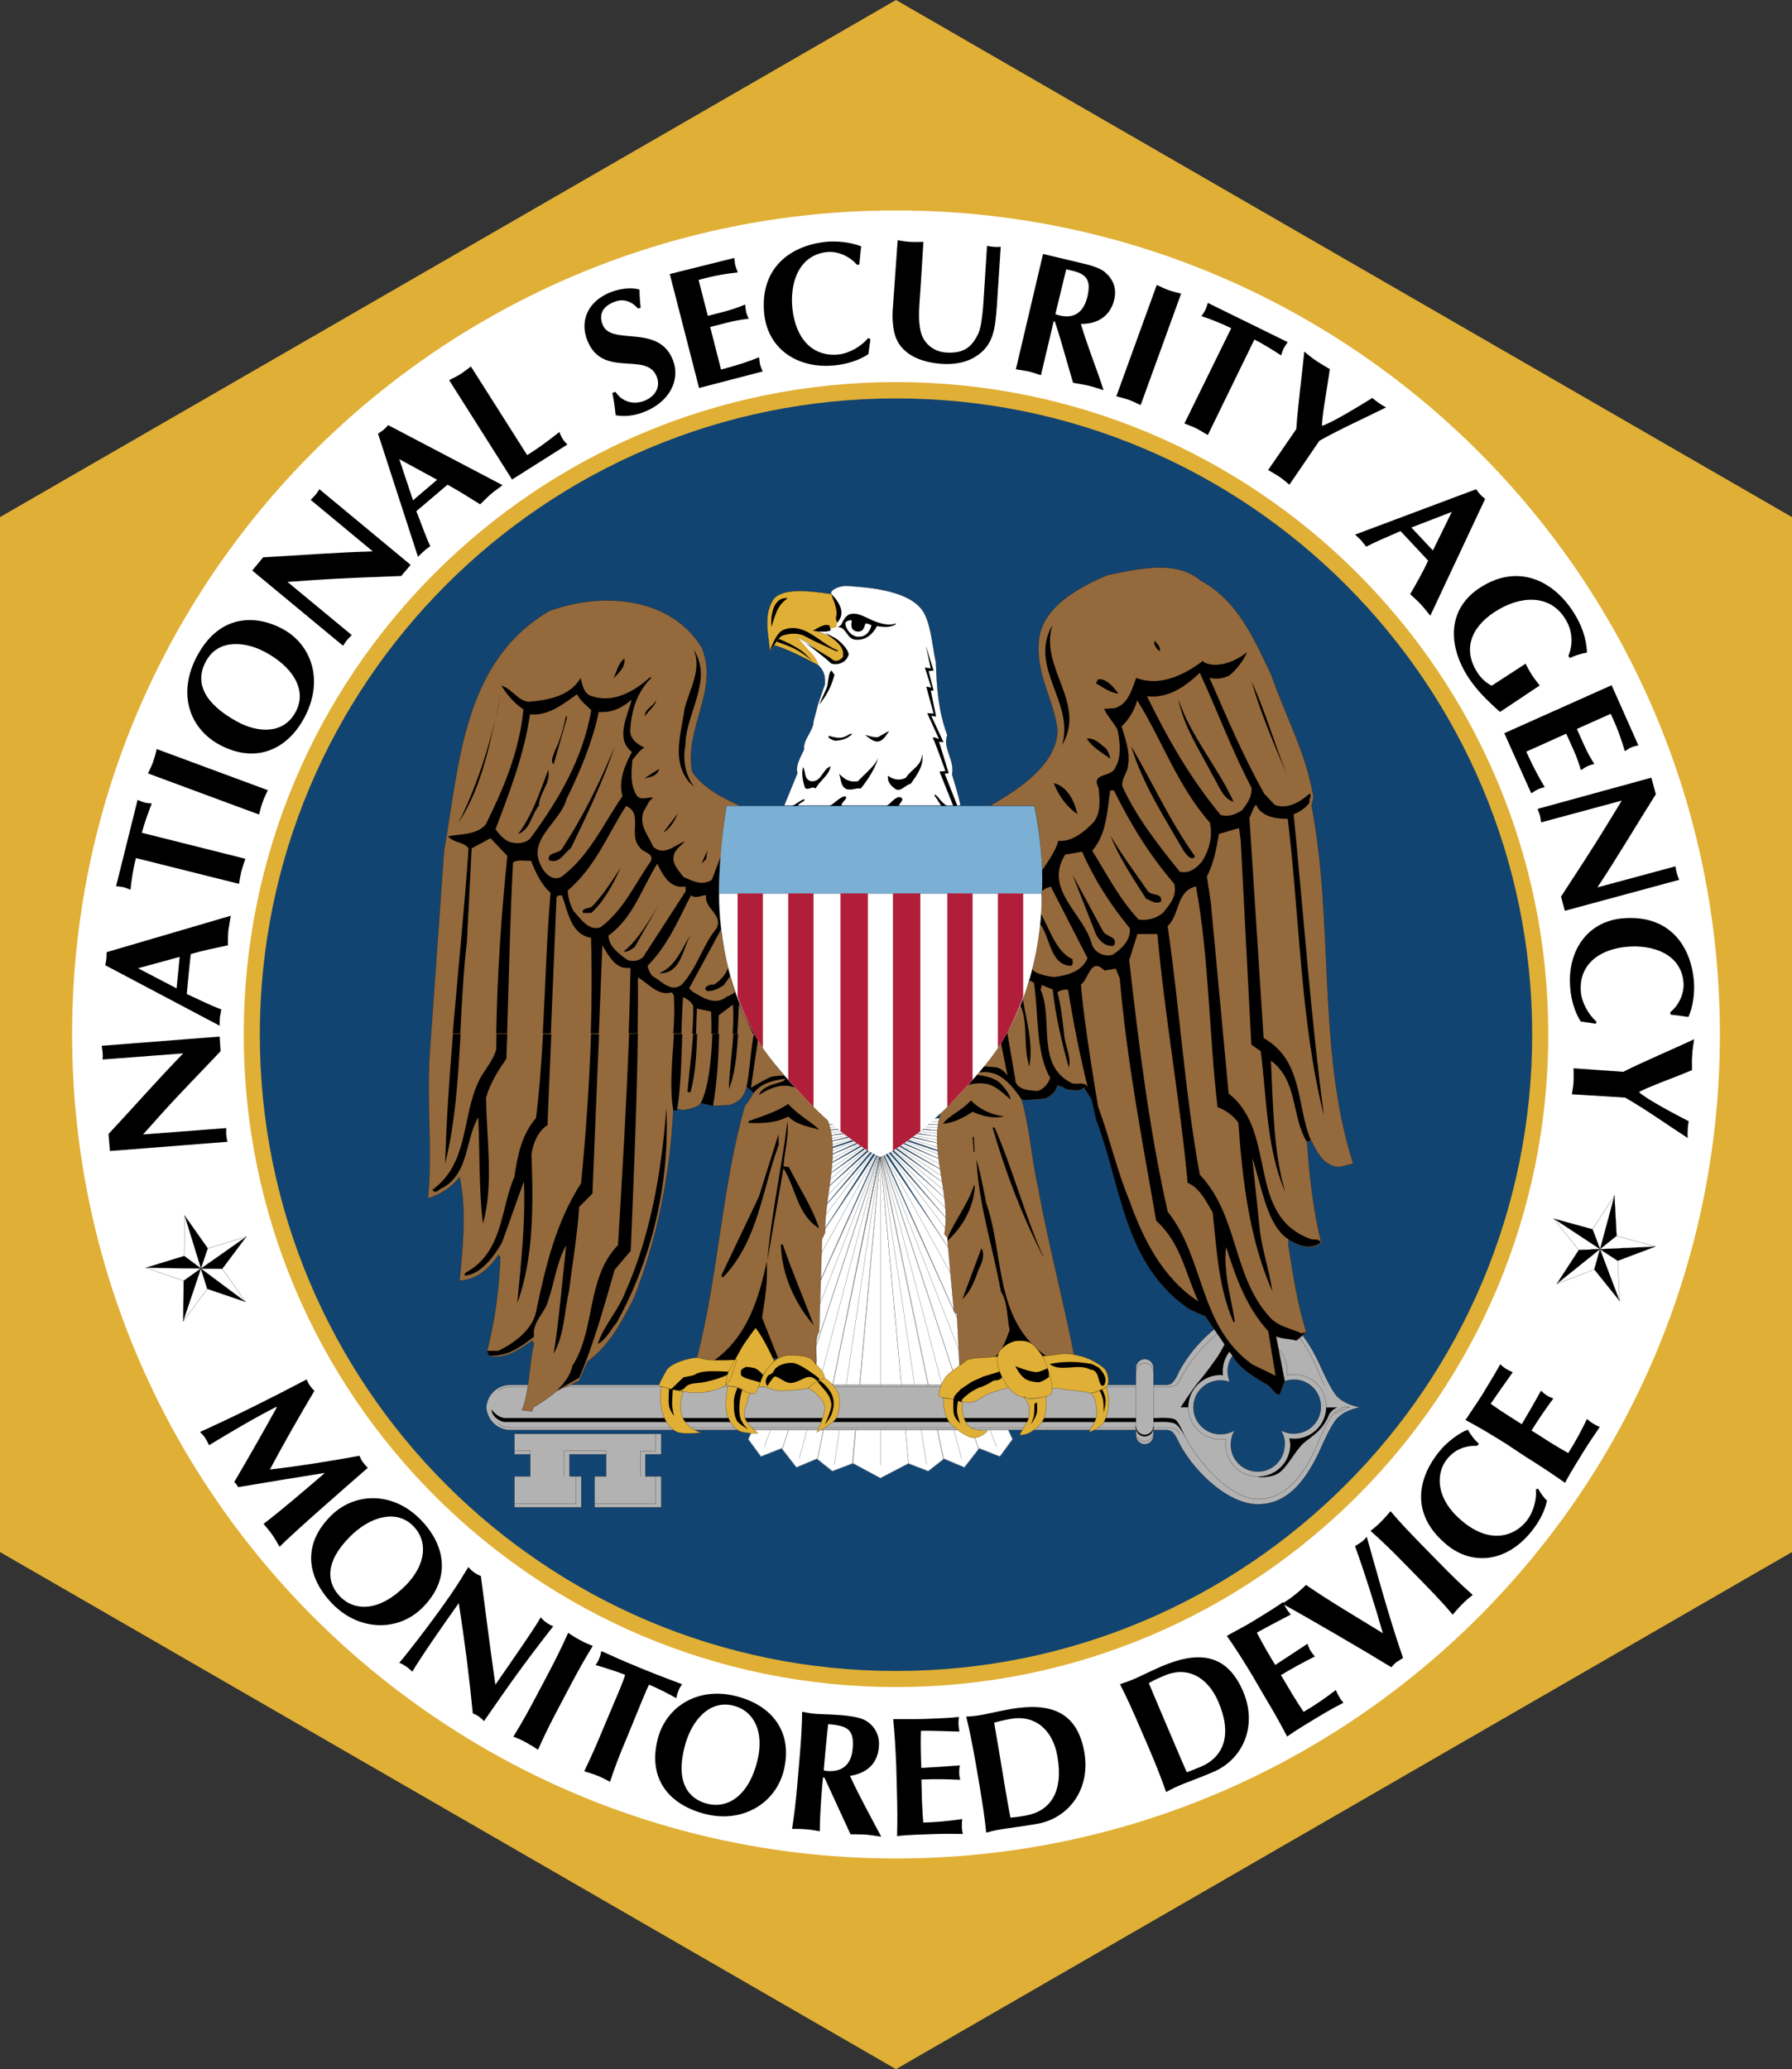<?xml version="1.0" encoding="utf-8"?>
<!-- Generator: Adobe Illustrator 17.1.0, SVG Export Plug-In . SVG Version: 6.00 Build 0)  -->
<!DOCTYPE svg PUBLIC "-//W3C//DTD SVG 1.1//EN" "http://www.w3.org/Graphics/SVG/1.1/DTD/svg11.dtd">
<svg version="1.1"
	 id="Layer_1" inkscape:version="0.48.4 r9939" sodipodi:version="0.32" sodipodi:docname="Flag_of_the_U.S._National_Security_Agency.svg" inkscape:output_extension="org.inkscape.output.svg.inkscape" xmlns:inkscape="http://www.inkscape.org/namespaces/inkscape" xmlns:dc="http://purl.org/dc/elements/1.1/" xmlns:svg="http://www.w3.org/2000/svg" xmlns:rdf="http://www.w3.org/1999/02/22-rdf-syntax-ns#" xmlns:cc="http://creativecommons.org/ns#" xmlns:sodipodi="http://sodipodi.sourceforge.net/DTD/sodipodi-0.dtd"
	 xmlns="http://www.w3.org/2000/svg" xmlns:xlink="http://www.w3.org/1999/xlink" x="0px" y="0px" viewBox="-20 -78.7 758 875.1"
	 enable-background="new -20 -78.7 758 875.1" xml:space="preserve">
<rect x="-20" y="-78.7" width="758" height="875.1" fill="#333333" stroke="none"/>
<polygon fill="#E0AF35" points="359,-78.7 -20,140 -20,577.7 359,796.4 738,577.7 738,140 "/>
<sodipodi:namedview  width="720px" height="720px" id="base" inkscape:current-layer="g3" inkscape:window-maximized="1" fit-margin-bottom="0" inkscape:pageshadow="2" inkscape:window-width="1920" inkscape:window-x="-8" fit-margin-right="0" inkscape:showpageshadow="false" inkscape:window-y="-8" inkscape:pageopacity="0.0" inkscape:window-height="1096" inkscape:cy="196.95099" fit-margin-top="0" inkscape:cx="-36.276932" pagecolor="#ffffff" inkscape:zoom="0.95904189" fit-margin-left="0" bordercolor="#666666" showgrid="false" borderopacity="1.0" objecttolerance="10.0" gridtolerance="10.0" guidetolerance="10.0">
	</sodipodi:namedview>
<path id="path5" inkscape:connector-curvature="0" fill="#E0AF35" d="M359,718.1c198.3,0,359-160.7,359-359
	c0-198.3-160.8-359-359-359C160.7,0,0,160.8,0,359C0,557.3,160.7,718.1,359,718.1z"/>
<path id="path7" inkscape:connector-curvature="0" fill="#FFFFFF" d="M359,707.3c192.4,0,348.5-156,348.5-348.5
	c0-192.5-156-348.5-348.5-348.5c-192.5,0-348.5,156-348.5,348.5C10.6,551.3,166.6,707.3,359,707.3z"/>
<path id="path9" inkscape:connector-curvature="0" fill="#E0AF35" d="M359,634.8c152.4,0,275.9-123.5,275.9-275.9
	C635,206.4,511.4,82.9,359,82.9c-152.4,0-275.9,123.5-275.9,275.9C83.1,511.2,206.6,634.8,359,634.8L359,634.8z"/>
<path id="path11" inkscape:connector-curvature="0" fill="#124471" d="M359,628c148.6,0,269.1-120.5,269.1-269.1
	c0-148.6-120.5-269.1-269.1-269.1c-148.6,0-269.1,120.5-269.1,269.1C89.9,507.5,210.4,628,359,628L359,628z"/>
<polyline id="polyline13" fill="#FFFFFF" stroke="#000000" stroke-width="7.380000e-002" stroke-linejoin="round" points="
	378.1,396.8 352.4,396.6 378.1,394.1 "/>
<path id="path15" inkscape:connector-curvature="0" fill="#FFFFFF" stroke="#FFFFFF" stroke-width="0.223" stroke-linejoin="round" d="
	M340.8,540.1l11.6,6.2l12-6.2l-12-129.9L340.8,540.1L340.8,540.1z M352.4,407.4l41.3,126.2l9.2,3.6l5.3-7.2L352.4,407.4z
	 M393.9,534.1l-6,7.7l-8.8-3.7l-26.7-129.9L393.9,534.1z M379,538.4l-6.4,5l-8.3-3.2l-11.9-130.4L379,538.4L379,538.4z M352.4,407.4
	l-41.3,126.2l-9.2,3.6l-5.3-7.2L352.4,407.4z M310.9,534.1l6,7.7l8.8-3.7l26.6-129.9L310.9,534.1L310.9,534.1z M325.8,538.4l6.3,5
	l8.4-3.2l12-130.4L325.8,538.4L325.8,538.4z"/>
<polygon id="polygon17" fill="#FFFFFF" stroke="#000000" stroke-width="7.380000e-002" stroke-linejoin="round" points="
	364.4,540.1 352.4,410.3 340.8,540.1 340.8,540.1 352.4,546.4 "/>
<path id="path19" inkscape:connector-curvature="0" fill="none" stroke="#000000" stroke-width="7.380000e-002" stroke-linejoin="round" d="
	M352.4,541V410.6 M377.7,395.5l-25.3,1.1"/>
<polyline id="polyline21" fill="#FFFFFF" stroke="#000000" stroke-width="7.380000e-002" stroke-linejoin="round" points="
	377.5,399.5 352.4,397.2 377.1,396.8 "/>
<line id="line23" fill="none" stroke="#000000" stroke-width="7.380000e-002" stroke-linejoin="round" x1="376.9" y1="398.1" x2="352.4" y2="397.2"/>
<polyline id="polyline25" fill="#FFFFFF" stroke="#000000" stroke-width="7.380000e-002" stroke-linejoin="round" points="
	377.5,402.2 352.4,397.9 377.5,399.5 "/>
<line id="line27" fill="none" stroke="#000000" stroke-width="7.380000e-002" stroke-linejoin="round" x1="377.5" y1="400.8" x2="352.4" y2="397.9"/>
<polyline id="polyline29" fill="#FFFFFF" stroke="#000000" stroke-width="7.380000e-002" stroke-linejoin="round" points="
	377.1,404.9 352.4,398.7 377.5,402.1 "/>
<line id="line31" fill="none" stroke="#000000" stroke-width="7.380000e-002" stroke-linejoin="round" x1="377.8" y1="403.7" x2="352.4" y2="398.7"/>
<polyline id="polyline33" fill="#FFFFFF" stroke="#000000" stroke-width="7.380000e-002" stroke-linejoin="round" points="
	377,407.9 352.4,399.4 377.5,405 "/>
<line id="line35" fill="none" stroke="#000000" stroke-width="7.380000e-002" stroke-linejoin="round" x1="378.3" y1="407" x2="352.4" y2="399.4"/>
<polyline id="polyline37" fill="#FFFFFF" stroke="#000000" stroke-width="7.380000e-002" stroke-linejoin="round" points="
	377.9,411.7 352.4,400.2 378.1,408.6 "/>
<line id="line39" fill="none" stroke="#000000" stroke-width="7.380000e-002" stroke-linejoin="round" x1="378.1" y1="409.9" x2="352.4" y2="400.2"/>
<polyline id="polyline41" fill="#FFFFFF" stroke="#000000" stroke-width="7.380000e-002" stroke-linejoin="round" points="
	379.2,416.6 352.4,400.9 377.9,411.7 "/>
<line id="line43" fill="none" stroke="#000000" stroke-width="7.380000e-002" stroke-linejoin="round" x1="379.4" y1="414.6" x2="352.4" y2="400.9"/>
<polyline id="polyline45" fill="#FFFFFF" stroke="#000000" stroke-width="7.380000e-002" stroke-linejoin="round" points="
	380.3,422.6 352.4,401.7 379,416.5 "/>
<line id="line47" fill="none" stroke="#000000" stroke-width="7.380000e-002" stroke-linejoin="round" x1="380.4" y1="420" x2="352.4" y2="401.7"/>
<polyline id="polyline49" fill="#FFFFFF" stroke="#000000" stroke-width="7.380000e-002" stroke-linejoin="round" points="
	381,429.4 352.4,402.6 380.7,422.7 "/>
<line id="line51" fill="none" stroke="#000000" stroke-width="7.380000e-002" stroke-linejoin="round" x1="380.2" y1="425.4" x2="352.4" y2="402.6"/>
<polyline id="polyline53" fill="#FFFFFF" stroke="#000000" stroke-width="7.380000e-002" stroke-linejoin="round" points="
	381.8,438.5 352.4,403.6 380.9,429.1 "/>
<line id="line55" fill="none" stroke="#000000" stroke-width="7.380000e-002" stroke-linejoin="round" x1="381.4" y1="433.8" x2="352.4" y2="403.6"/>
<polyline id="polyline57" fill="#FFFFFF" stroke="#000000" stroke-width="7.380000e-002" stroke-linejoin="round" points="
	382.6,451.4 352.4,404.7 382,438.6 "/>
<line id="line59" fill="none" stroke="#000000" stroke-width="7.380000e-002" stroke-linejoin="round" x1="380.6" y1="441.7" x2="352.4" y2="404.7"/>
<polyline id="polyline61" fill="#FFFFFF" stroke="#000000" stroke-width="7.380000e-002" stroke-linejoin="round" points="
	387,483.4 352.4,406.2 382.8,451.4 "/>
<line id="line63" fill="none" stroke="#000000" stroke-width="7.380000e-002" stroke-linejoin="round" x1="383.8" y1="462.9" x2="352.4" y2="406.2"/>
<polygon id="polygon65" fill="#FFFFFF" stroke="#000000" stroke-width="7.380000e-002" stroke-linejoin="round" points="
	402.9,537.2 408.2,530 352.4,407.4 352.4,407.4 393.7,533.5 "/>
<line id="line67" fill="none" stroke="#000000" stroke-width="7.380000e-002" stroke-linejoin="round" x1="352.4" y1="407.4" x2="401.6" y2="533.3"/>
<polygon id="polygon69" fill="#FFFFFF" stroke="#000000" stroke-width="7.380000e-002" stroke-linejoin="round" points="
	379.1,538.1 352.4,408.2 393.9,534.1 393.9,534.1 387.9,541.8 "/>
<line id="line71" fill="none" stroke="#000000" stroke-width="7.380000e-002" stroke-linejoin="round" x1="386.7" y1="538.2" x2="352.4" y2="408.2"/>
<polygon id="polygon73" fill="#FFFFFF" stroke="#000000" stroke-width="7.380000e-002" stroke-linejoin="round" points="
	364.3,540.2 352.4,409.9 379,538.4 379,538.4 372.7,543.4 "/>
<line id="line75" fill="none" stroke="#000000" stroke-width="7.380000e-002" stroke-linejoin="round" x1="371.9" y1="540.8" x2="352.4" y2="409.9"/>
<polyline id="polyline77" fill="#FFFFFF" stroke="#000000" stroke-width="7.380000e-002" stroke-linejoin="round" points="
	326.7,396.8 352.4,396.6 326.7,394.1 "/>
<line id="line79" fill="none" stroke="#000000" stroke-width="7.380000e-002" stroke-linejoin="round" x1="327.1" y1="395.5" x2="352.4" y2="396.6"/>
<polyline id="polyline81" fill="#FFFFFF" stroke="#000000" stroke-width="7.380000e-002" stroke-linejoin="round" points="
	327.3,399.5 352.4,397.2 327.7,396.8 "/>
<line id="line83" fill="none" stroke="#000000" stroke-width="7.380000e-002" stroke-linejoin="round" x1="327.9" y1="398.1" x2="352.4" y2="397.2"/>
<polyline id="polyline85" fill="#FFFFFF" stroke="#000000" stroke-width="7.380000e-002" stroke-linejoin="round" points="
	327.3,402.2 352.4,397.9 327.3,399.5 "/>
<line id="line87" fill="none" stroke="#000000" stroke-width="7.380000e-002" stroke-linejoin="round" x1="327.3" y1="400.8" x2="352.4" y2="397.9"/>
<polyline id="polyline89" fill="#FFFFFF" stroke="#000000" stroke-width="7.380000e-002" stroke-linejoin="round" points="
	327.7,404.9 352.4,398.7 327.3,402.1 "/>
<line id="line91" fill="none" stroke="#000000" stroke-width="7.380000e-002" stroke-linejoin="round" x1="327" y1="403.7" x2="352.4" y2="398.7"/>
<polyline id="polyline93" fill="#FFFFFF" stroke="#000000" stroke-width="7.380000e-002" stroke-linejoin="round" points="
	327.8,407.9 352.4,399.4 327.3,405 "/>
<line id="line95" fill="none" stroke="#000000" stroke-width="7.380000e-002" stroke-linejoin="round" x1="326.5" y1="407" x2="352.4" y2="399.4"/>
<polyline id="polyline97" fill="#FFFFFF" stroke="#000000" stroke-width="7.380000e-002" stroke-linejoin="round" points="
	326.9,411.7 352.4,400.2 326.7,408.6 "/>
<line id="line99" fill="none" stroke="#000000" stroke-width="7.380000e-002" stroke-linejoin="round" x1="326.7" y1="409.9" x2="352.4" y2="400.2"/>
<polyline id="polyline101" fill="#FFFFFF" stroke="#000000" stroke-width="7.380000e-002" stroke-linejoin="round" points="
	325.6,416.6 352.4,400.9 326.9,411.7 "/>
<line id="line103" fill="none" stroke="#000000" stroke-width="7.380000e-002" stroke-linejoin="round" x1="325.4" y1="414.6" x2="352.4" y2="400.9"/>
<polyline id="polyline105" fill="#FFFFFF" stroke="#000000" stroke-width="7.380000e-002" stroke-linejoin="round" points="
	324.5,422.6 352.4,401.7 325.8,416.5 "/>
<line id="line107" fill="none" stroke="#000000" stroke-width="7.380000e-002" stroke-linejoin="round" x1="324.4" y1="420" x2="352.4" y2="401.7"/>
<polyline id="polyline109" fill="#FFFFFF" stroke="#000000" stroke-width="7.380000e-002" stroke-linejoin="round" points="
	323.8,429.4 352.4,402.6 324.1,422.7 "/>
<line id="line111" fill="none" stroke="#000000" stroke-width="7.380000e-002" stroke-linejoin="round" x1="324.6" y1="425.4" x2="352.4" y2="402.6"/>
<polyline id="polyline113" fill="#FFFFFF" stroke="#000000" stroke-width="7.380000e-002" stroke-linejoin="round" points="
	323,438.5 352.4,403.6 323.9,429.1 "/>
<line id="line115" fill="none" stroke="#000000" stroke-width="7.380000e-002" stroke-linejoin="round" x1="323.4" y1="433.8" x2="352.4" y2="403.6"/>
<polyline id="polyline117" fill="#FFFFFF" stroke="#000000" stroke-width="7.380000e-002" stroke-linejoin="round" points="
	322.2,451.4 352.4,404.7 322.8,438.6 "/>
<line id="line119" fill="none" stroke="#000000" stroke-width="7.380000e-002" stroke-linejoin="round" x1="324.2" y1="441.7" x2="352.4" y2="404.7"/>
<polyline id="polyline121" fill="#FFFFFF" stroke="#000000" stroke-width="7.380000e-002" stroke-linejoin="round" points="
	317.8,483.4 352.4,406.2 322,451.4 "/>
<line id="line123" fill="none" stroke="#000000" stroke-width="7.380000e-002" stroke-linejoin="round" x1="321" y1="462.9" x2="352.4" y2="406.2"/>
<polygon id="polygon125" fill="#FFFFFF" stroke="#000000" stroke-width="7.380000e-002" stroke-linejoin="round" points="
	301.9,537.2 296.6,530 352.4,407.4 352.4,407.4 311.1,533.5 "/>
<line id="line127" fill="none" stroke="#000000" stroke-width="7.380000e-002" stroke-linejoin="round" x1="352.4" y1="407.4" x2="303.2" y2="533.3"/>
<polygon id="polygon129" fill="#FFFFFF" stroke="#000000" stroke-width="7.380000e-002" stroke-linejoin="round" points="
	325.8,538.1 352.4,408.2 310.9,534.1 310.9,534.1 316.9,541.8 "/>
<line id="line131" fill="none" stroke="#000000" stroke-width="7.380000e-002" stroke-linejoin="round" x1="318.1" y1="538.2" x2="352.4" y2="408.2"/>
<polygon id="polygon133" fill="#FFFFFF" stroke="#000000" stroke-width="7.380000e-002" stroke-linejoin="round" points="
	340.5,540.2 352.4,409.9 325.8,538.4 325.8,538.4 332.1,543.4 "/>
<line id="line135" fill="none" stroke="#000000" stroke-width="7.380000e-002" stroke-linejoin="round" x1="332.9" y1="540.8" x2="352.4" y2="409.9"/>
<path id="path137" inkscape:connector-curvature="0" fill="#B2B2B2" stroke="#000000" stroke-width="7.380000e-002" d="M555.5,516.5
	c0,0-6.2-0.8-9.9-4.6c-2.6-2.7-6.7-12-6.7-12c-5.6-12.5-13.4-24.3-26.9-24.3c-13.4,0-28.8,15.5-34.4,28.1c0,0-1,1.9-2.1,2.7
	c-1.1,0.8-3.3,0.6-3.3,0.6H195.8c-5.4,0-9.8,4.2-10.1,9.5v0c0.3,5.3,4.7,9.6,10.1,9.6h276.5c0,0,2.2-0.2,3.3,0.6
	c1.1,0.8,2.1,2.7,2.1,2.7c5.6,12.6,21,28.1,34.4,28.1c13.5,0,21.3-11.8,26.9-24.4c0,0,4-9.3,6.7-12
	C549.3,517.3,555.5,516.5,555.5,516.5L555.5,516.5z"/>
<path id="path139" inkscape:connector-curvature="0" fill="none" stroke="#000000" stroke-width="7.380000e-002" stroke-linecap="round" d="
	M190.9,509.5c1.8-1.7,4.2-1.6,5.4-1.6h277.9c0,0,2.6-0.3,3.2-0.8c1.2-1,1.6-1.9,1.6-1.9c4.9-11.1,20.9-27.7,33.2-27.7
	c12.3,0,19.9,11.2,24.8,22.3c0,0,1.5,3.8,3.3,7.5 M477.6,523.1l2.6,3.6c4.9,11.1,19.6,28.6,31.9,28.6c12.3,0,19.9-11.2,24.8-22.3
	c0,0,3.1-7.9,5.8-12c2.5-3.9,6-4.6,6-4.6c-0.3,0,2.2,0,2.2,0c-3.5,1.2-6.2,2.9-6.2,2.9"/>
<path id="path141" inkscape:connector-curvature="0" d="M545.7,516.5c0,0-2.7,1-3.7,3.5c-3.3,7.9-8.9,9.3-12,13.1
	c-3.1,3.7-5,7.5-8.1,10.4c-3.4,3.2-9.8,2.5-9.8,2.5s5.8-2.7,7.7-3.7c1.9-1,4.8-4.6,5-6.9c0.2-2.3,0-6.2,0-6.2s10.2-0.8,12-3.3
	c1.9-2.5,3.7-9.3,3.7-9.3L545.7,516.5 M483.3,516.5h-3.9c0,0,5.2-8.1,7.9-11.2c2.7-3.1,6.2-8.1,7.7-10.2c1.4-2.1,3.5-6.2,3.5-6.2
	l2.9,3.3l-3.1,11.8l-9.9,3.1L483.3,516.5"/>
<path id="path143" inkscape:connector-curvature="0" fill="#B2B2B2" stroke="#000000" stroke-width="7.380000e-002" d="M497.3,503
	c-0.2-0.7-0.1-0.3-0.1-1c-0.4-7.5,5.4-14,13-14.4c7.5-0.4,13.9,5.4,14.3,13c0,0.8,0.1,1.6,0,2.3c0.7-0.2,1.5-0.2,2.2-0.3
	c7.5-0.4,13.9,5.4,14.3,12.9c0.4,7.5-5.4,13.9-12.9,14.3c-0.8,0-2,0-2.7-0.1c0.1,0.7,0.4,1.7,0.4,2.5c0,7.5-6.1,13.6-13.7,13.6
	c-7.5,0-13.7-6.1-13.7-13.6c0-0.7,0.1-1.5,0.2-2.2c-0.8,0.1-1.5,0.1-2.3,0.1c-7.5,0-13.7-6.1-13.7-13.6c0-7.5,6.1-13.7,13.7-13.7
	C497.1,502.8,496.5,502.9,497.3,503L497.3,503z"/>
<path id="path145" inkscape:connector-curvature="0" fill="#124471" stroke="#000000" stroke-width="7.380000e-002" d="M521.8,526.2
	c1.8,1,3.9,1.6,6.1,1.4c6.3-0.3,11.2-5.7,10.8-12c-0.3-6.3-5.7-11.2-12-10.8c-2.2,0.1-4.3,0.9-6,2.1c1-1.8,1.5-3.9,1.4-6.2
	c-0.3-6.3-5.7-11.2-12-10.8c-6.3,0.3-11.2,5.7-10.8,12c0.1,1.4,0.4,2.7,0.9,3.9c-1.2-0.5-2.6-0.7-4-0.7c-6.3,0-11.4,5.1-11.4,11.4
	c0,6.3,5.1,11.4,11.4,11.4c2.3,0,4.3-0.6,6.1-1.7c-1.1,1.7-1.7,3.9-1.7,6.1c0,6.3,5.1,11.4,11.4,11.4c6.3,0,11.4-5.1,11.4-11.4
	C523.6,530,522.9,528,521.8,526.2L521.8,526.2z"/>
<path id="path147" inkscape:connector-curvature="0" fill="none" stroke="#000000" stroke-width="7.380000e-002" stroke-linecap="round" d="
	M190.9,523.4c1.8,1.7,4.2,1.6,5.4,1.6h277.9c0,0,2.6,0.3,3.2,0.8c1.2,1,1.6,1.9,1.6,1.9"/>
<path id="path149" inkscape:connector-curvature="0" d="M481.3,529.1c0,0-2.3-4.9-4.6-5.8c-2.3-0.9-6.8-0.6-6.8-0.6H193.5
	c-1.8,0-5.6-2.3-5.6-5.3c0,0,2.3,3.4,5.6,3.6h276.4c0,0,5.7-0.4,7.4,0.8C478.9,523.1,481.3,529.1,481.3,529.1"/>
<path id="path151" inkscape:connector-curvature="0" fill="#B2B2B2" stroke="#000000" stroke-width="7.380000e-002" d="M464.2,532.1
	c2.1,0,3.7-1.7,3.7-3.8v-28.5c0-2.1-1.7-3.7-3.7-3.7c-2.1,0-3.7,1.7-3.7,3.7v28.5C460.5,530.4,462.2,532.1,464.2,532.1z"/>
<path id="path153" inkscape:connector-curvature="0" fill="none" stroke="#000000" stroke-width="7.380000e-002" d="M460.5,527.2
	c0,2.1,1.7,3.7,3.7,3.7c2.1,0,3.7-1.7,3.7-3.7 M460.5,501.6c0-2.1,1.7-3.8,3.7-3.8c2.1,0,3.7,1.7,3.7,3.8"/>
<path id="path155" inkscape:connector-curvature="0" stroke="#000000" stroke-width="7.380000e-002" d="M467.9,524.4
	c0,2.1-1.7,3.7-3.7,3.7c-2.1,0-3.7-1.7-3.7-3.7v0.7c0,2.1,1.7,3.7,3.7,3.7c2.1,0,3.7-1.7,3.7-3.7V524.4z"/>
<path id="path157" inkscape:connector-curvature="0" fill="#94693C" d="M224.1,506.2c0.3-0.7,0.6-1.4,0.9-2.1"/>
<path id="path159" inkscape:connector-curvature="0" fill="#94693C" stroke="#000000" stroke-width="7.380000e-002" d="M186.8,494.6
	c6.3,2,13-2.5,18.3-6.3l0.8,1.2c-2.3,9.1-1.7,19.6-5.1,28.2l4.3,0.5l0.5-1.7c3.1-1.8,6.8-4.2,10-7c0,0,10.2-4.3,9.4-4.4l3.6-8
	c9.5-7,14.4-16.9,19.4-26.4c9.8-24.7,15.4-51.8,16.8-79.7c0,0,2.7-1.1,3.2-0.3c0.7,0.3,7.2-0.6,8.4-2.9l5.2,1.2l6.8-0.3
	c4.7-1.2,6.6-4.2,7.5-7.9l4-0.4l8.9-7.7c-2.3-2.9-3.6-4.7-6.1-8.3c0,0-13.7-17.6-17.8-51.2c-2.2-18.6,2.3-51,2.3-51h6
	c-7.1-3.3-15.6-7.4-20.4-14.5c-3.5-18.4,11.6-34.7,4-52.6c-13.5-21.9-43-23.4-64.5-15.4c-36.4,21.4-38,64.2-44.5,101.6l-6,84.8
	c-1.5,20.7,1.2,41.7-0.8,62.1c5-1.6,10-4.6,13.4-9.1c3,13.9,1.3,29.7,0,43.8c7-0.1,12.8-5.3,16.4-10.8l0.8,0.8
	c-0.5,13.9-2.3,27.2-5.6,39.8L186.8,494.6L186.8,494.6z M552.4,413.4c-15.3-47.6-8-101.6-17.6-151.4l0.8-3.6
	c-3-18.4-11.9-34.5-17.9-51.8c-7-14.4-13.8-31.2-29.9-39.8c-10.6-9.1-27.1-4.7-39.3-2.3c-12.1,5.1-29.5,14.1-29.2,30.2
	c-0.5,13.1,6.6,23.1,8,35.5c-0.3,15.1-18.3,26-28.6,31.9h18.8c0,0,3.9,16.1,3.2,37c-0.6,19.7-3.7,41.8-17.4,63.6
	c-0.4,0.7-6.2,9.4-15.9,20.1l19.7,6.9l1.6-5.3c0.5,0.8,1.2,0.8,2,1.3c1.9,1,4.8,0.5,7,0.7l4.2-0.4c2.5-0.8,4.8-2.8,5.5-5.6l2.5,0.8
	l1.1,0.8c2.3,0.3,6.1,1.3,7.6-0.8l3.2,5.1l2,8.8c10.6,27.6,11.6,60.9,39,79.7l2.3,1.2l4.8,2l12.8,18.7c3.6,4.7,8.3,7.1,12.8,10
	c1.9,0.3,4.6,5.7,6,4.2l2-5.3l-3.7-19.1c2.8,1.2,6,1,8.6,1.8l4.2-3.5c-3.7-11.6-5.6-24.2-7.6-36.7v-2.6c9.9,6.4,13.9,1.4,13.9,1.4
	c-3.1-12.5-5.1-27.9-6-42.7l1.8-0.5c1.2,2.8,2.7,5.4,4.7,7.8c2.2,2.2,5,3.8,8,3.2L552.4,413.4L552.4,413.4z"/>
<path id="path161" inkscape:connector-curvature="0" fill="#FFFFFF" stroke="#000000" stroke-width="7.380000e-002" stroke-linecap="square" stroke-miterlimit="2" d="
	M386.3,262.2c-0.5-3.4-2.4-9.4-3.6-13.4c1.3-5.8-4.1-11.3-2-16.6c-3.7-10-4.5-19.9-4.8-30.7c-1.5-6.6-1.8-13.8-4.5-19.9
	c-3.1-7.1-12.5-9.6-18.3-10.8c-5.7-1.2-14.8-1.7-14.8-1.7c-2.6-0.2-7.2,1.4-6.8,3.4c3.2,5,2.8,9.8,2,13.9l-7.9,2
	c6.6,1.7,13.2,6.7,12.5,10.1c-1,3-6,3.5-6.6,2.9c0,0-9.1-8.1-10.3-8.5c-1.2-0.3-4.5-2.8-4-2.1c0.3,0.3,3.3,4.2,5.6,6.5
	c2.2,2.1,3.3,5.3,3.3,5.3c2.1,2.1,3.1,3.9,2.8,8.2l-2.8,8l-2,7.6c0,4-4.5,7.6-4,11.9c-1.5,3.2-3.7,6.8-2.8,10l-5.6,13.7H386.3
	L386.3,262.2L386.3,262.2z"/>
<path id="path163" inkscape:connector-curvature="0" fill="#E0AF35" stroke="#E0AF35" stroke-width="7.380000e-002" stroke-linecap="square" stroke-miterlimit="2" d="
	M331.7,172.6c3.1,5,2.9,9.7,2,13.9l-7.9,2c6.6,1.7,13.2,6.7,12.5,10.1c-1,3-6,3.5-6.6,2.9c0,0-9.1-8.1-10.3-8.5
	c-1.2-0.3-4.5-2.8-4-2.1c0.3,0.3,3.3,4.2,5.6,6.5c2.2,2.1,3.3,5.3,3.3,5.3c-13.6-7.5-18.7-8.5-18.7-8.5l-1.9,2.3
	c-0.8-8-2.8-15.4,1.7-22C311.7,169.7,323.5,171.4,331.7,172.6L331.7,172.6z"/>
<path id="path165" inkscape:connector-curvature="0" fill="none" stroke="#000000" stroke-width="7.380000e-002" stroke-linecap="square" stroke-miterlimit="2" d="
	M326.2,202.7c-13.7-6.8-18.7-8.5-18.7-8.5l-1.9,2.3c-0.8-8-2.8-15.4,1.7-22c4.5-4.8,16.3-3.2,24.4-2"/>
<path id="path167" inkscape:connector-curvature="0" d="M326.5,219.4c2.8-3.6,5-7.1,6.5-12.8c-0.7-0.5-0.7-1.2-1.3-1.7
	c-1.2,0.5-1.3,4.6-1.8,6.8L326.5,219.4 M320.4,193c0,0,7.7,5.6,11.3,9c3.1,0.8,6.4-0.7,7.3-3.9c-0.1-1.7-2.4-4.7-5.6-6.9
	c-1.3-0.6-2.8-1.6-4.2-2.2c2.7,2.4,8.5,5.2,7.3,10.3c-2.5,2.4-3.9,1.5-5.3,0.2L320.4,193 M324.4,192.4l9.3,4.3c0,0,1.9,0,0-0.6
	c-7.5-3.3-13.8-12-22.6-8.3c-3,1.7-4.3,6.2-5.6,8.8l1.8-2.2c0,0,2.2-3.8,3.7-4.3c6.1-2,9.7,0.4,9.7,0.4L324.4,192.4 M331,186
	c-0.3,0.5,0.7,1.7,0.2,2c-1.5,0.7-5.5,0.5-7.4,0C324.9,187.7,328.9,184.5,331,186 M313.2,174.3c-4.7,3.3-5.1,6.9-6.9,12.1
	C305.8,180.3,307.7,173.6,313.2,174.3 M323.7,200.8c-6.8-5.2-7.7-5.4-15.3-8.2c0,0,0.5-0.7,0.8-1.2c7.8,3.1,10.9,6,10.9,6
	L323.7,200.8 M333.6,183.2l0.5,1.5c3.4-3.7,1.7-8-2.5-12.2l1.5,4.1C334.6,181.4,333.4,182,333.6,183.2"/>
<path id="path169" inkscape:connector-curvature="0" stroke="#000000" stroke-width="7.380000e-002" stroke-linecap="square" stroke-miterlimit="2" d="
	M334.5,186.6c3.5-0.5,3.7,5.6,8,5.2c3.5,0.2,6.6-2.1,8.4-5.7c2.8,0.3,5.2,0.7,7.7-0.6l0.4-0.5c-2.5,0.9-5.2,0.4-7.9-0.5
	c-3.4-1.1-6.9-3.6-9.8-3.6c-2.9-0.2-4.1,1.8-5.5,4.7L334.5,186.6L334.5,186.6z"/>
<path id="path171" inkscape:connector-curvature="0" fill="#FFFFFF" d="M340.3,183.7c-0.2,1.8-0.7,3.7,1.7,4.6
	c3,0.6,3.4-1.2,4.1-3.3c0.4-0.2,2.5,0.6,2.5,0.8c-0.3,1.3-1.3,3.6-3.4,4.5c-1.5,0.4-2.6,0.5-3.9-0.1c-2-0.8-3.7-3.5-3.7-5.1
	C337.3,184.2,339.3,183.4,340.3,183.7"/>
<path id="path173" inkscape:connector-curvature="0" d="M314.6,262.2c2-0.4,3.6-2.4,5.6-2.9c0.8,1-3.3,1.9-2.5,2.9H314.6
	 M330.7,262.2c2-0.7,4.6-4.1,6.9-4.1c1.3,1-2.1,2.6-1.6,4.1H330.7 M354.9,262.2c1.7-0.8,3.8-4.2,5.9-3.7c2,0.7,0.1,2.1-0.8,3.7
	H354.9 M378.2,262.2l-1.5-2.3c-0.2-0.8-1.9-2.1-1.2-2.6c1.8,1.2,1.8,2.6,5.1,4.9H378.2 M340.5,231.7c-1.7,1.8-4,2.6-6.3,2.8
	c-1.5,0.3-2.5-0.5-3.7-1.2v-0.8c2.8,0.7,5,1.5,7.6,0C339,232.2,339.5,231.4,340.5,231.7 M356.1,230.4c-3.7,6.3-5.9,5.2-10.2,1.7
	c-0.8-0.3,4.4,1.5,5.6,0.9L356.1,230.4 M365.2,252.8c-2.5,0.5-4.5,4.2-7.1,1.7c-1.7-1.3-2.8-3-2.5-5.1c2.5,1.7,5,2.2,7.6,0.8
	c2.5-3.8,6.8-5.1,6.8-10C371.1,244.6,367.8,249.3,365.2,252.8 M344.1,254.8c-1.8-0.5-4.3,1.2-6.5,0c-2.2-1.5-1.8-4.1-2.7-6.3
	c2.7,2.8,4.8,3.7,8,3.2c2.7-3,7-6.1,8.6-10C350.1,246.5,347.3,250.8,344.1,254.8 M325,254.8c-1.5-1.3-3,1-4.5-0.3
	c-0.8-2.6-1.7-5.8-0.8-8.8c1.2,2,0.3,5.1,3.3,6c4.5,0.5,4.8-5,8.3-6.3C330.8,249.1,326.7,251.5,325,254.8 M174,269.2
	c8.5-17.1,14.1-35.5,17.9-54.6C187.6,233.5,184.6,252.9,174,269.2"/>
<path id="path175" inkscape:connector-curvature="0" fill="#94693C" d="M282.7,299.1c-1.5-1.5-0.7-4.5,0.8-6L282.7,299.1"/>
<path id="path177" inkscape:connector-curvature="0" d="M171.6,358.6c-1.5,18.2-2.8,36.4-3.3,54.8c4.3-17.3,5.5-36.1,6.5-54.8
	L171.6,358.6 M190,358.6c0,2.1-0.1,4.3-0.1,6.5c-1.3,5.1-5.5,9.1-7.6,13.9c-7,14.9-4,34.4-19.4,45.5c1.5,2.2,2.8-0.5,4.3-0.8
	c11.3-6.3,9.5-20.3,15.1-29.9c0.7,14.9,0.2,31,2,45c4.6-16.6,1.5-35.8,1.3-53.3c1.7-6,5-11.3,8.6-16.4c0.1-3.5,0.2-7,0.4-10.5
	L190,358.6 M209.7,358.6c-0.7,12-1.5,24-3,35.6c-6.1,7-7.8,15.9-9.1,24.7c-6,13.9-4.7,32-20.7,40.7l-0.5,1.2
	c7-0.3,12.8-8.5,15.9-13.9c3.2-8.6,6.1-17.3,9.3-25.9c0.8,17.1-1.3,35-2.8,51.4c7-18.9,6.8-41.8,6-62.9c0.8-4.8,2.5-9.5,6.8-12.4
	c0,0,0.7-18,1.6-38.4L209.7,358.6 M230,358.6c-0.7,21.2-2.2,42.5-4.2,63.1c-10.6,16.4-15.1,35.3-19.1,54.6
	c-1.7,7.6-9.3,13.1-15.9,16.3H186l0.8,2c7.6,0.6,13.4-3.5,19.1-8c-1-6.3,4.8-10,6-15.4c2.7-7.6,3.5-16.1,7.6-23.2
	c-1.7,15.4-3,31.4-5.3,45.8c4.5-7.8,4.5-17.8,6.5-26.6c1.5-12,3.5-23.4,4.3-35.5l5.6-5.6c0,0,1.5-37.3,2.8-67.4L230,358.6
	 M246.1,358.6c-1.1,29.4-2.9,60-4.7,89.3c-13.6,14.1-9.3,35.5-19.3,51.1c-0.8,3.9-3.4,7.4-6.6,10.4l9.5-5.4
	c6.1-14.1,10.6-30.4,15-45.7l6.8-8c1.3-31.9,2.6-61.9,3-91.8L246.1,358.6 M265.1,358.6c-0.7,11-2,22.1-0.3,32.4l1.6-0.2
	c1.6-9.6,1.8-21.2,2.2-32.2H265.1 M273.2,358.6c-0.6,8.2-1.7,16.4-2.4,24.4c0,0,1.2,0.6,1.3,0.1c2.1-7.6,2.5-16.3,2.8-24.5H273.2
	 M281.3,358.6c-0.3,10.5-1.7,23.3-4.9,29.2l5.2,1.2c1.7-9.9,2.3-19.9,2.6-30.4L281.3,358.6 M290.2,358.6c-0.5,7.9-1.7,15.7-1.9,23.3
	c2.6-6.2,3.4-14.9,3.9-23.3H290.2 M298.8,358.6c0.1,0.2,0.1,0.3,0.1,0.3c-1.2,4.5-1.9,17-3.1,21.9l6.5,5.8c0-4,17-2.1,17-2.1
	c-8.7-8.8-15.2-17.4-20.1-25.9L298.8,358.6 M299.2,358.6c-11.4-19.6-14.1-37.9-14.9-53c-0.3-12.1,0.4-21.7,0.4-21.7l-3.6,9.5
	c-4.3,2.7-8,0.5-12-1.2c-2.2-3-5.6-6.1-3.7-10.3c1.3-2.2,3-3.3,4.3-4.8c-3.8,1.3-8.8,6.6-13.4,2.3c-2-4.8-6.3-9.1-4-15.1
	c1.3-1.8,1.8-4.2,4-5.6c-2.2-0.5-4.8,1.3-6.8-0.7c-3-4.6-2.5-9.6-2-15.3c1.8-2,2.8-4,5.1-5.2c-2.7-1.2-6.3-3.6-6-7.5
	c0.5-8.3,2.8-15.9,8.8-21.9l-0.3-0.5c-7,6.3-15.8,11.3-25.2,8c-3.2-1.3-3.5-4.8-4.3-7.5c-4.5,7.5-13.4,9.3-21.9,10
	c-4.6-0.3-7.3-5.7-11.6-6.8c2,3.3,5.5,7.6,9.3,10c-1.7,17.7-8.3,33.3-15.9,48.6c-3.8,4.6-10.4,4-15.9,5.1c2,2.8,6.6,2.2,8.6,5.1
	c-1.8,26.2-4.5,52.2-6.7,78.3h3.2c0.7-13.1,1.3-26.3,2.8-38.8l2-39.5l8-4.3l7.1,7.5c-2.6,25.1-4.2,49.4-4.7,75.1h4.6
	c0.8-23.9,1.2-47.5,2.5-72.3c2-1.5,5.7-0.5,7.6-0.8c2,5,4.2,10,8.3,13.6c-1.7,19.1-2.2,39.4-3.3,59.5h3.4
	c1.1-26.7,2.4-57.6,2.4-57.6c0.5-1,1.5-0.8,2.3-0.8c2.5,6.6,3.7,16.6,12.3,17.9c0.4,13.3,0.3,26.9-0.1,40.5h3.4
	c0.8-20.3,1.5-37.3,1.5-37.3c2.3,3.8,5.3,9.9,10.8,9.6h1.1c-0.2,9-0.4,18.3-0.8,27.7h3.8c0.1-7.9,0.2-15.8,0.1-23.7
	c4.5,2.3,8.1,8,14.4,6.3l0.8,1.2c0.4,5.3,0.2,10.8-0.2,16.2h3.4c0.2-5.3,0.4-10.6,0.7-15.4c1.2,0.5,3.5,1.8,4.3,3.7
	c0.1,3.9-0.1,7.8-0.4,11.8h1.6c0.1-3.7,0.2-7.3,0.4-10.6l6,1.2c0.1,2.6,0.2,5.9,0.1,9.4h2.9c0.1-2.6,0.1-5.1,0.2-7.8l6-4.5
	c0.3,4,0.2,8.1-0.1,12.3h2c0.3-4.4,0.4-8.8,0.7-12.6c0,0,5,10.7,5.9,12.6L299.2,358.6"/>
<path id="path179" inkscape:connector-curvature="0" fill="#94693C" stroke="#000000" stroke-width="7.380000e-002" d="M281.5,497.1
	c-2.3-0.5-4.5-0.8-6.8-1.3c9.1-34.7,10.6-73,20.4-107c3.5-3,2.5-9.5,16.9-11.3c0.9,2.1-9,1.7-10.9,6.8c9.8-6.3,15.3-4,21.1,0.5
	c17.8,13.4,6.3,39.2,6.8,57.8l-1.3,2.8l-1.2,39c-2.2,4-0.8,9.5-1.2,14.3c-4.3-1.3-9.5-6.5-14.8-2.8h-1.5L281.5,497.1L281.5,497.1z
	 M300.6,360.9l-3,20.5c0,0,6.6-3.9,8.5-4.6c1.9-0.6,5.7-0.5,5.7-0.5s-4.4-5.3-5.9-7.4C304.4,366.9,300.6,360.9,300.6,360.9
	L300.6,360.9z"/>
<path id="path181" inkscape:connector-curvature="0" d="M240.9,480.6c-2.7,3.2-4.3,7-8,9.1c2-7.1,8.6-14.1,11.6-21.9
	c10.6-23.9,15.3-50.5,17.4-78C263.3,422.6,255.7,453.6,240.9,480.6 M269.9,236.5c-1.2,6.3,0,12.6,3.7,17.6
	c-10.3-8.8-5.6-21.9-4-33.2c2-8,7.5-16.6,3.7-25.1C281.9,209,270.1,222.6,269.9,236.5"/>
<path id="path183" inkscape:connector-curvature="0" fill="#94693C" d="M230.1,221.7c-3.5,20.2-13.6,37.7-25.9,54.3
	c-2.3,2.2-6.1,2.3-9.1,1.2c-2.2-1-4.1-3.3-5.5-5.2c6-15.8,12.1-31.5,14.6-48.6c7.8,0.8,13.9-4.3,19.9-8.5
	C225.3,217.6,228.1,219.6,230.1,221.7 M247.3,239.3c-3,5.6-5.8,12.1-4,18.7c-8,11.6-13.9,25.2-25.9,34.2c-4.2,2-7.5-2.2-8.8-5.2
	c-5.3-11.1,8.6-18.1,11.1-27.9c5.8-11.8,10.8-23.7,13.6-36.7c5.5,0.5,9.9-1.8,13.9-5.2C245.5,223.9,240.1,233.9,247.3,239.3"/>
<path id="path185" inkscape:connector-curvature="0" d="M214.2,244.5c-1.7-1.3,0-3.8,0.5-5.6c2.3-4.7,3.7-9.8,4.8-15.1l0.3,1.2
	L214.2,244.5 M221.5,280c-3,2.2-4.8,6.8-9.3,5.1c-0.8-3.3,3.6-2.7,5.3-4.5c9.1-13.8,16.3-28.5,22.6-43.8
	C235.1,251.8,228.3,265.9,221.5,280 M252.5,250.5l6.3-4C258.1,249.5,255,250,252.5,250.5 M207.9,262.1c-3,3.5-3.5,10-8.8,12
	c5.8-7.6,9.3-17.8,12.8-27.2C213,252.8,208.4,255.9,207.9,262.1"/>
<path id="path187" inkscape:connector-curvature="0" fill="#94693C" d="M250.5,279.5c1.3,2.5,6.3,2.5,4.8,6
	c-6.7,9.5-11.5,20.7-21.2,27.9c-5,2-8.6-3.7-11.5-6.8c-1.5-2.7-2.2-5.5-2.5-8.6c11.8-10.1,16.9-23.7,24.7-35.8
	C252.2,265.1,245.7,274.4,250.5,279.5"/>
<path id="path189" inkscape:connector-curvature="0" d="M260.5,273.5l6.3-8.3C265.3,268.5,263.8,271.4,260.5,273.5 M276.7,286.6
	l2.5-5.5l-0.5,3.5L276.7,286.6"/>
<path id="path191" inkscape:connector-curvature="0" fill="#94693C" d="M268.8,296.3h1.2v2L252,326.1c-1.7,1.6-4.5,2-6.6,1.2
	c-3.5-2.5-8-5.8-8-10.3c10.6-7.8,14.1-20.1,20.6-30.4C260,290.6,263,296.8,268.8,296.3"/>
<path id="path193" inkscape:connector-curvature="0" d="M230.1,307.4h-3.5c-0.8-2.5,3.2-1.5,4.3-3.2c4.6-5,8.1-10.5,11.6-15.9
	C239.5,295.1,235.2,302.9,230.1,307.4"/>
<path id="path195" inkscape:connector-curvature="0" fill="#94693C" d="M278.7,299.9c-1,5.6,7.1,8,4.5,13.9
	c-6,7.1-8.1,16.6-14.8,23.9c-4.7,3.7-8.6-1.7-12.5-3.6c-1-1.3-1.7-2.8-2-4.3c8.8-9,13.1-19.6,18.4-29.9
	C274.2,301.6,276.6,299.9,278.7,299.9"/>
<path id="path197" inkscape:connector-curvature="0" d="M248.5,321.8c-1.5,1-2.8,2.2-4.8,2c6.1-4.8,10.6-12.8,14.8-19.6L248.5,321.8
	"/>
<path id="path199" inkscape:connector-curvature="0" fill="#94693C" d="M288,330.2c-0.5,2.7-3.3,5.9-6.1,7.6
	c-1.3-0.3-2.5,0.2-3.5,1.2c-0.3,0.7,0.3,1.2,0.8,1.5c2.7,0,5-1.2,7.1-2.7c0.7-1.2,1.9-2.6,2.6-3.7c0.2,2.1,1.3,4.3,2,6.7
	c-0.4,0.5-2.8,1.9-3.8,2.2c-4.8,3.8-10.3,0-14.4-2.5l-1.2-1.2l13.5-24.9C285.3,319.2,286.8,325.2,288,330.2"/>
<path id="path201" inkscape:connector-curvature="0" d="M258.8,332.9c7.1-2.8,9.8-10.8,13.6-16.8
	C268.8,322.1,268.3,333.3,258.8,332.9 M239.4,208.3c1.5-2.8,1.8-6.1,4.7-8.5C244.7,203.2,241.9,205.8,239.4,208.3 M252.8,224.2
	c-0.2-3,3.2-3.8,4.8-6.8C257.5,219.4,254.2,222.1,252.8,224.2 M420.6,299.2c-0.4,8.5,1.3,48.2-33.3,83.4l19.7,7l1.6-5.3
	c0.5,0.8,1.2,0.8,2,1.3c1.9,1,1.4,0.7,3.7,0.9l7.5-0.6c2.5-0.8,4.8-2.8,5.5-5.6l2.5,0.8l1.1,0.8c2.3,0.3,6.1,1.3,7.6-0.8l3.2,5.1
	l2,8.8c10.6,27.6,11.6,60.9,39,79.7l2.3,1.2l4.8,2l12.8,18.7c3.6,4.7,8.3,7.1,12.8,10c1.9,0.3,4.6,5.7,6,4.2l2-5.3l-3.7-19.1
	c2.8,1.2,6,1,8.6,1.8l4.2-3.5l-2,0.5c-4.1-2-9.5-2.7-13.1-6.5c-16.3-17.6-13.3-43.1-29.9-60.6c-6.3-34.2-8.5-70.2-13.6-105.1
	c5.3-5,3.5-14.8,12-16.8c5.5,30.1,5.5,62.4,9.1,93.3c3.3,1.3,6.6,3.5,8.8,6.6c1.8,25.1,4.8,49.6,14.4,71.4
	c-1.2-8.5-4.2-17.1-5.3-25.9l-3.2-30.7c4.1,12.8,6.3,28.6,15.1,34.4c9.5,6.3,13.9,1.4,13.9,1.4c-1.5-2-2.8-0.7-4.6-1.5
	c-27.2-10.1-13.5-45.1-34.4-61.4l-7.5-80.5l-1.7-11.4c3-5.5,4-11.8,5.1-17.9l8.5-2.5l0.7,5.1l4.5,86.5l4,2.8
	c2.5,20.1,2.5,41.7,10.3,59.4c-5-16.8-5.1-37-6-55.4c11.5,8.5,8.6,23.4,15.1,34.2l1.8-0.5c-6.2-14.8-3.1-33.6-20-43.3
	c-2-31-4-62.1-6-93.1c1-1.8,1.3-4,2.8-5.6c2.1,5.1,8.6,6.1,13.4,6c5.1,41.8,5.3,85.6,15.3,125.5c-5.5-41.5-8.6-85-12.8-127.4
	c2.5-1,5.2-2.7,6.8-5.1c-0.7-1.5,1.2-2.3,0-3.7c-4.2,3.7-9.5,6.8-14.8,4.8l-4.5-4.8c-8.8-15.8-15.9-32.4-23.1-49
	c2.2,0.8,6.3,0.5,8.8-1.2c3-2.7,5.6-6,7.1-9.6c-4.5,3.6-11.8,7-17.9,4.5l-0.8-0.8c-7.6,5.8-18.1,11.1-28.2,7.2
	c-1.8,4.8-3.3,11.1-9.1,12.8l-4.5,0.3c1.2,2.8,4.1,5.8,5.7,8.8c1,4.8,1.8,11.6-0.9,15.9c-1.6,4.6-10.6,2-7.1,8.8
	c0.5,4.8,1,10.4-2,14.3c-4.3,4.6-9.8,8.6-15.1,8c-0.8,4.5-7.1,12.8-7.1,12.8S420.9,294.7,420.6,299.2 M429.2,236.5
	c5.6-17.9-14.4-33-4-50.9C419.4,203.7,439.9,218.6,429.2,236.5 M470.7,196.3l-0.3,0.3c-1.3-0.8-2.6-3-2-4.3
	C469.2,193.2,470.7,194.5,470.7,196.3"/>
<path id="path203" inkscape:connector-curvature="0" fill="#94693C" stroke="#000000" stroke-width="7.380000e-002" d="M487.5,205.8
	c7.5,16.1,13.6,32.9,21.9,48.6c0.3,3.8-1.8,6.8-4,9.6c-2.7,1.8-6,3-9.1,2c-13.1-15.8-22.6-32.7-31.2-50.3
	C473.9,216.8,481.2,211.8,487.5,205.8L487.5,205.8z"/>
<path id="path205" inkscape:connector-curvature="0" d="M453.1,214.6c-2.8,0-6.5-2.5-9.5-4.3l0.8-1.7
	C448.3,208.1,451.2,212.3,453.1,214.6 M524.2,248.5c-5.5-12.8-11.1-26.1-14.8-39C515.2,222.1,519,235.5,524.2,248.5 M501.8,260.4
	c-4.7-1.3-6.5-7.5-9.1-11.6c-5.3-10.3-12-20.1-14.3-31.9C483.5,232.5,495,245.5,501.8,260.4"/>
<path id="path207" inkscape:connector-curvature="0" fill="#94693C" stroke="#000000" stroke-width="7.380000e-002" d="M491.8,269.2
	c1.3,6-0.3,11.6-3.2,16.3c-2.5,3.1-5.8,5.5-9.6,4.5c-9.3-11.5-18.3-23.1-24.2-35.9c-0.8-3.2,2-5.8,2.3-8.8c1-6.3-1.2-11.4-2.7-16.8
	c3.2-3,5.5-7,6.6-11.1C471.6,234.2,477.9,253.4,491.8,269.2L491.8,269.2z"/>
<path id="path209" inkscape:connector-curvature="0" d="M447.7,237.7c1,1.3,1.7,2.8,2,4.5c-3.5-2.5-7.6-4.8-10-8.5
	C443,233.2,445.2,235.9,447.7,237.7 M485.5,283.5c-1.5,2.3-3.8-1-4.8-2.3c-8.3-14.4-17.4-28.4-22.2-44.3
	C467.6,252.4,474.9,268.7,485.5,283.5 M435.7,265.6c-4.8-3.3-8-8.1-10-13.1C431.6,253.9,434.6,260.4,435.7,265.6"/>
<path id="path211" inkscape:connector-curvature="0" fill="#94693C" d="M451.2,255.6c6.8,13.9,14.9,27.2,25.5,39.5
	c1.3,5.3-2,8.8-4.8,12.3c-2.8,2.3-6.3,3.3-10.3,2.8c-8.3-9-13.4-19.2-19.6-29.1c6.1-7,6.3-16.6,7.6-25.5L451.2,255.6"/>
<path id="path213" inkscape:connector-curvature="0" d="M465.6,298.3c1.7,2,6.2,0.5,5.5,4.3c-2.3,1.3-4.3-0.5-6.3-1.2
	c-5.5-8.6-11.3-17.2-15.1-26.7C454.5,282.8,459.9,290.1,465.6,298.3"/>
<path id="path215" inkscape:connector-curvature="0" fill="#94693C" d="M437.7,281.5c5,11.4,11.8,22.2,20.2,32.4
	c0.5,4.8-3.3,8.6-7.1,11.1c-3.8,1.3-8.1-1-9.1-4.8c-3.5-12.6-20.4-22.9-11.1-37.5C432.9,282.3,435.2,282,437.7,281.5"/>
<path id="path217" inkscape:connector-curvature="0" d="M446.5,315c1.3,2.7,6.8,2.3,4.6,6.3c-3.3,0.5-6.1-2-7.5-4.8l-10-25.4
	L446.5,315"/>
<path id="path219" inkscape:connector-curvature="0" fill="#94693C" d="M440,326.5c-2.3,5.7-8.5,7.3-13.9,8
	c-3.2-0.2-8.6-1.5-9.4-3.3c1.1-4.7,2.7-12.6,3.3-19c4.3,5.5,4.1,17.1,12.9,17.6c1.3-0.5,0.7-1.8,0.8-2.8c-7.1-3.2-9.7-13-13.5-19.3
	c0.5-3.2,0.4-6.3,0.6-9.6c0.7-0.7,2.2-1.5,3.7-1.8L440,326.5"/>
<path id="path221" inkscape:connector-curvature="0" fill="#94693C" stroke="#000000" stroke-width="7.380000e-002" d="M437.2,337.7
	c3.5-2.6,4-11.8,10-6l4.8-0.8l1.7,4.3c3,35,9.6,69,15.4,102.4c10.5,9.3,12.4,22.6,17.9,34.2c-15.3-9.8-23.7-26.9-29.4-43
	c-5.3-12.8-8.3-26.4-13.1-39.3C444.5,389.5,438.4,354.3,437.2,337.7L437.2,337.7z"/>
<path id="path223" inkscape:connector-curvature="0" fill="#94693C" d="M425.3,339.8c1.2,11.4,3.8,22.2,6.8,33c1.2-5-1.8-9.3-2-14.4
	c-0.7-5.8-1.3-11.8-2.8-17.4c1.3-1,2.8-1.3,4.5-1.1c2.2,13.9,5,27.7,8.3,41.3c-1.3-3-5-0.7-7.1-2c-14.9-7.6-7.3-26.7-12.8-39.3
	l0.5-2L425.3,339.8"/>
<path id="path225" inkscape:connector-curvature="0" fill="#94693C" stroke="#000000" stroke-width="7.380000e-002" d="M519.6,503.2
	l-3.1-18.9c-9.5-10.4-13.8-23.2-17.9-35.8c-1.3,11.1,2.2,21.7,3.7,31.9h-0.5c-6.3-14.1-7.1-30.4-8.8-46.3
	c-2.7-4.5-5.3-10.3-10.6-12.6c-3.3-35.5-9.6-69.7-12.8-105.2h-8.5l-3.5,11.1c4.1,36,8.5,71.9,16.3,106.4
	c15.8,19.9,13,48.3,35.8,64.6L519.6,503.2L519.6,503.2z"/>
<path id="path227" inkscape:connector-curvature="0" fill="#94693C" d="M409.9,379.5c0.5,0.8,1.1,1.4,2,1.9c1.9,1,4.6,1.1,6.8,1.3
	c2.7-0.5,5-3.5,5.5-5.6c-6.3-10.8-4.8-27.7-6.9-40.3c-0.6,0.2-1.4-1.2-1.9-0.6c-0.9,2.7-2.6,6.3-2.7,8c1.5,8.8,4.4,18.6,2.7,28.1
	c-2.7-8.1-0.4-18-3.7-25.7c-2.3,5.1-3.4,7.4-5.6,11.6l3.4,19.8C409.4,378.5,409.6,379.1,409.9,379.5 M403.4,362.5l2.8,13.8
	c0,0-1.9-3.2-5-3.6c-3.1-0.4-5.1-0.3-5.1-0.3L403.4,362.5"/>
<path id="path229" inkscape:connector-curvature="0" fill="#94693C" stroke="#000000" stroke-width="7.380000e-002" d="M401,495.1
	c-4.8,2.1-9.9,3.5-15.1,5.1l-1.1-23.1l-1.3-1.3l-2.7-29.8v-1.2l-1.3-1.5c3.3-20.4-10.3-41.7,2.5-59.4c4.6-3.1,10.1-5.6,16.3-4
	c3.5,1.1,6.3,4,9.1,6.3c-0.2-1.7-1.7-3.8-3.2-5.5c-3.2-4.2-8.5-4.3-12.8-5.1c3.3-1.3,6.6-1.3,9.9,0c4.6,2,8.1,6.6,10.8,10.6
	c3.6,12.1,4.2,25.2,7.1,37.5c4.3,24.1,10.6,47.3,15.3,71.4c-4-0.5-7.3,0.8-11.3,0.3L401,495.1L401,495.1z"/>
<path id="path231" inkscape:connector-curvature="0" stroke="#000000" stroke-width="7.380000e-002" d="M423.3,495.4
	c-23.1-15.4-18.4-43.2-26.2-65.4c-1.2-6-2.3-12.1-4-17.9c1,19.1,7,37,10.3,55.4c3,4.6,2.5,10.9,3.7,16.3c-1.5,4-2.7,8-6,11.3
	L423.3,495.4L423.3,495.4z M309.1,495.7l-6.8-17.1c1.2-7.6,2.5-15.6,2-23.4c-3.1,14.3-7.9,31.7-22.7,41.8L309.1,495.7L309.1,495.7z"
	/>
<path id="path233" inkscape:connector-curvature="0" d="M326.2,398.7v0.3c-4-1.2-9.3-2-12.8-5.5c-4.8,2.7-11.1,3-16.8,2.7v-0.7
	c5.8-2.2,11.6-3.8,16.8-7.3C317.1,392.4,322.9,395.7,326.2,398.7 M311.4,414.6l2.3,0.3c4.3,8.6,9.8,16.8,12.8,25.9
	c-9.3-5.6-10-17.4-15.1-25.4l-6.8,39c1.7-20.2,6.1-39.2,8.5-58.9C313.7,402.3,311.9,408.1,311.4,414.6"/>
<path id="path235" inkscape:connector-curvature="0" stroke="#000000" stroke-width="7.380000e-002" stroke-linecap="square" stroke-miterlimit="2" d="
	M400.7,398.2c7.8,17.9,12.9,37.7,20.6,54.6c-9-17.4-16.1-36.2-21.4-54.6H400.7z"/>
<path id="path237" inkscape:connector-curvature="0" d="M309.4,405.5c-7.1,18.9-8.5,40.3-23.6,56.1l-0.7-0.8l15.9-33.4l8.3-26.4
	L309.4,405.5 M311.1,447.6c4,11.6,8.8,22.7,13.1,34.2c-8.1-9.4-13.6-21.6-13.9-34.2H311.1 M394.2,457.6c-1.8,4.6-3.1,9.4-7.1,13.1
	l8-21.4C396.6,450.9,395.7,455.2,394.2,457.6"/>
<path id="path239" inkscape:connector-curvature="0" fill="#FFFFFF" d="M420.6,299.2c0,0,1.6,41.3-23.3,71.8
	c-27.3,33.4-44.9,39.6-44.9,39.6s-17.6-6.2-44.9-39.6c-24.8-30.4-23.3-71.8-23.3-71.8L420.6,299.2L420.6,299.2L420.6,299.2z"/>
<path id="path241" inkscape:connector-curvature="0" fill="#B11E39" d="M347.1,408V299.1h-11.6v100.6
	C335.5,399.7,340.7,403.9,347.1,408z M302.7,364.4v-65.3h-10.7v43.7C291.9,342.8,297.1,356.9,302.7,364.4z M324.1,389.5v-90.4h-10.7
	V378C313.4,378,318,383.2,324.1,389.5z M357.7,408V299.1h11.6v100.6C369.3,399.7,364.1,403.9,357.7,408L357.7,408z M402.1,364.4
	v-65.3h10.7v43.7C412.9,342.8,407.7,356.9,402.1,364.4z M380.7,389.5v-90.4h10.7V378C391.4,378,386.8,383.2,380.7,389.5z"/>
<path id="path243" inkscape:connector-curvature="0" fill="#7BAFD4" d="M417.5,262.2c0,0,4.2,18.7,3.2,37c0-0.1-136.6-0.1-136.6,0
	c0.1-18.5,3.2-37,3.2-37L417.5,262.2L417.5,262.2z"/>
<polygon id="polygon245" stroke="#000000" stroke-width="7.380000e-002" stroke-linejoin="round" points="58.1,435.4 58.1,435.4 
	67.9,449.3 65,457.8 "/>
<polygon id="polygon247" fill="#FFFFFF" stroke="#000000" stroke-width="7.380000e-002" stroke-linejoin="round" points="
	58.1,435.4 58.1,435.4 57.9,452.5 65,457.8 "/>
<polygon id="polygon249" stroke="#000000" stroke-width="7.380000e-002" stroke-linejoin="round" points="41.6,457.5 41.6,457.5 
	57.9,452.5 65,457.8 "/>
<polygon id="polygon251" fill="#FFFFFF" stroke="#000000" stroke-width="7.380000e-002" stroke-linejoin="round" points="
	41.6,457.5 41.6,457.5 57.7,463 65,457.8 "/>
<polygon id="polygon253" stroke="#000000" stroke-width="7.380000e-002" stroke-linejoin="round" points="57.5,480.1 57.5,480.1 
	57.7,463 65,457.8 "/>
<polygon id="polygon255" fill="#FFFFFF" stroke="#000000" stroke-width="7.380000e-002" stroke-linejoin="round" points="
	57.5,480.1 57.5,480.1 67.7,466.4 65,457.8 "/>
<polygon id="polygon257" stroke="#000000" stroke-width="7.380000e-002" stroke-linejoin="round" points="83.9,471.9 83.9,471.9 
	67.7,466.4 65,457.8 "/>
<polygon id="polygon259" fill="#FFFFFF" stroke="#000000" stroke-width="7.380000e-002" stroke-linejoin="round" points="
	83.9,471.9 83.9,471.9 74,457.9 65,457.8 "/>
<polygon id="polygon261" stroke="#000000" stroke-width="7.380000e-002" stroke-linejoin="round" points="84.2,444.3 84.2,444.3 
	74,457.9 65,457.8 "/>
<polygon id="polygon263" fill="#FFFFFF" stroke="#000000" stroke-width="7.380000e-002" stroke-linejoin="round" points="
	84.2,444.3 84.2,444.3 67.9,449.3 65,457.8 "/>
<polygon id="polygon265" stroke="#000000" stroke-width="7.380000e-002" stroke-linejoin="round" points="662.9,426.9 662.9,426.9 
	663.8,444 656.8,449.6 "/>
<polygon id="polygon267" fill="#FFFFFF" stroke="#000000" stroke-width="7.380000e-002" stroke-linejoin="round" points="
	662.9,426.9 662.9,426.9 653.6,441.2 656.8,449.6 "/>
<polygon id="polygon269" stroke="#000000" stroke-width="7.380000e-002" stroke-linejoin="round" points="637.2,436.7 637.2,436.7 
	653.6,441.2 656.8,449.6 "/>
<polygon id="polygon271" fill="#FFFFFF" stroke="#000000" stroke-width="7.380000e-002" stroke-linejoin="round" points="
	637.2,436.7 637.2,436.7 647.8,450 656.8,449.6 "/>
<polygon id="polygon273" stroke="#000000" stroke-width="7.380000e-002" stroke-linejoin="round" points="638.5,464.3 638.5,464.3 
	647.8,450 656.8,449.6 "/>
<polygon id="polygon275" fill="#FFFFFF" stroke="#000000" stroke-width="7.380000e-002" stroke-linejoin="round" points="
	638.5,464.3 638.5,464.3 654.4,458.2 656.8,449.6 "/>
<polygon id="polygon277" stroke="#000000" stroke-width="7.380000e-002" stroke-linejoin="round" points="665.1,471.5 665.1,471.5 
	654.4,458.2 656.8,449.6 "/>
<polygon id="polygon279" fill="#FFFFFF" stroke="#000000" stroke-width="7.380000e-002" stroke-linejoin="round" points="
	665.1,471.5 665.1,471.5 664.3,454.5 656.8,449.6 "/>
<polygon id="polygon281" stroke="#000000" stroke-width="7.380000e-002" stroke-linejoin="round" points="680.2,448.5 680.2,448.5 
	664.3,454.5 656.8,449.6 "/>
<polygon id="polygon283" fill="#FFFFFF" stroke="#000000" stroke-width="7.380000e-002" stroke-linejoin="round" points="
	680.2,448.5 680.2,448.5 663.8,444 656.8,449.6 "/>
<path id="path285" inkscape:connector-curvature="0" stroke="#000000" stroke-width="7.380000e-002" d="M380.8,446L380.8,446
	c6.8-6.3,11.1-14.5,11.5-23.1l-0.3-0.3c-2.5,8-8,14.6-11.1,22.2V446z"/>
<path id="path287" inkscape:connector-curvature="0" d="M392.2,408.6h-0.3l-0.5-6.3l0.5-0.2l0.3,5.3V408.6 M404.7,393.5
	c-4.6,1-9.3-0.2-13.3-2c-3.8,2.5-8,4.7-12.6,5.1c2.6-3.5,8.3-5.8,11.9-9.9C394.6,390.7,399.4,392.7,404.7,393.5"/>
<path id="path289" inkscape:connector-curvature="0" fill="#E0AF35" stroke="#000000" stroke-width="7.380000e-002" d="M300.8,508
	c0,0,3.4-13.5,13.4-13.5c9.9,0,9.1,2.2,11.2,4.1c1.9,1.7,3.9,4.3,3.2,5.8c-0.1,0.1-0.7,0.8-0.8,0.9c-0.4,0.3-4.6,2.7-5.5,3
	c-2.7,0.8-7.9,1-10.9,1.2c-4,0.3-7.3-1.7-8.3-1.7C302,507.7,300.8,508,300.8,508L300.8,508z"/>
<path id="path291" inkscape:connector-curvature="0" d="M304.6,507.5c0,0-1.8-2,0.4-4.5c0.3-0.4,1.7-0.5,2.3-1.9
	c1.2-2.6,5.7-3.6,8-3.4c3.4,0.3,10.9,6.3,10.9,6.3s1.6,2.7-0.1,1.6c-1.3-0.9-2.3-2.3-4.4-1.9c-2.1,0.4-5.7,3.1-8.2,2.4
	c-2.5-0.7-4.8-2.9-5.8-2.6C306.8,503.8,304.6,507.5,304.6,507.5"/>
<path id="path293" inkscape:connector-curvature="0" fill="#E0AF35" stroke="#000000" stroke-width="7.380000e-002" d="M328.5,504
	c2.1,1.1,3.8,2.8,5.5,5.3c1.7,2.5,1.4,7.9-0.1,11.5c-1.2,2.7-8.4,6.2-8.4,6.2s3.7-7.6,3.3-10.6c-0.3-2.6-2-4-3.4-5.5
	c-1.2-1.2-3.6-2.6-3.6-2.6s2.9-2.7,4.6-3.1C328,504.9,328.5,504,328.5,504z"/>
<path id="path295" inkscape:connector-curvature="0" d="M325.8,505.7l1.2-0.4c0,0,4,3.1,5.1,6.4c0.5,1.4,1.2,3.8-0.4,7.8
	c-1,2.4-2.8,4.2-2.8,4.2s1.6-3,2.6-6.9c0.5-1.8-0.1-4.6-2.5-7.4C327.8,508,325.8,505.7,325.8,505.7"/>
<path id="path297" inkscape:connector-curvature="0" fill="#E0AF35" stroke="#000000" stroke-width="7.380000e-002" d="M287.8,507.5
	c0,0-1,5.2-0.7,9.5c0.3,4.6,3.7,9.4,7,10c4.1,0.8,6.5,0.4,6.5,0.4c-1.3-1.2-5.4-4.3-5.7-7.4c-0.3-3.1,1-4.3,1.3-6.3
	c0.3-2.1,1.1-3.1,1.1-3.1s-2.8-1.6-4.5-2.2C291.3,507.8,287.8,507.5,287.8,507.5z"/>
<path id="path299" inkscape:connector-curvature="0" d="M292,508.2c0,0-1.6,3.2-1.6,5.8c0,4.6,0.3,6.1,1.2,8
	c0.8,1.6,4.9,3.8,4.9,3.8s-3.1-2.4-3.6-6.1c-0.5-3.7,0.2-8.3,1.1-10.5L292,508.2"/>
<path id="path301" inkscape:connector-curvature="0" fill="#E0AF35" stroke="#000000" stroke-width="7.380000e-002" d="M291.7,496.4
	c0,0-10.9,0.4-13.2-0.1c-2.3-0.5-2.6-0.9-4.4-0.8c-1.9,0.1-10.4,2-12.3,5.5c-1.9,3.5-3.1,5.6-3,6.2c0.1,0.6,3.5,1,4.7,1.5
	c1.1,0.4,5.4,1,6.3,1.2c5.4,1.2,12-0.4,9.6-0.1c3-0.4,6.5-1.8,7.3-2.5c0.7-0.7,1.9-1.8,2.3-2.9C289.4,503.2,291.7,496.4,291.7,496.4
	L291.7,496.4z M307.5,496.9c0,0-4.6-10.2-7.9-14c0,0-5,6.5-6.4,9.3c-1.5,2.8-5.8,10.1-5.7,11.1c0.1,1-0.8,3.1-0.5,3.5
	c0.3,0.4,0.8,0.5,3.3,0.9c2.5,0.4,3.7,1.1,4.8,2c1,0.8,3.3,1.1,4,1c0.7-0.1,1.7-2.7,1.7-2.7s1.7-4.8,2.8-6.4
	C304.7,499.9,307.5,496.9,307.5,496.9z"/>
<path id="path303" inkscape:connector-curvature="0" d="M302.8,502.8c0,0-1.8-2.1-3.2-2.7c-1.4-0.6-4-0.7-4-0.7s-2.1,0.8-2.2,1.7
	c-0.1,0.8-0.1,1.8,0.3,2.1c0.4,0.3,1.3,0.9,3.4,1.5c2.1,0.5,4.4,1.3,4.4,1.3L302.8,502.8"/>
<path id="path305" inkscape:connector-curvature="0" fill="#E0AF35" stroke="#000000" stroke-width="7.380000e-002" d="M259.7,507.7
	c0,0-1.1,5.2,0.5,11.1c1,3.7,3.6,7.1,6.3,8.2c2.7,1.1,10.4,0.2,10.4,0.2s-5.1-0.8-7.9-5.9c-1.4-2.5-1.1-6.2-0.9-8
	c0.2-1.8,0.9-3.4,0.9-3.4s-4.3-0.9-5.1-1C262.9,508.6,259.7,507.7,259.7,507.7z"/>
<path id="path307" inkscape:connector-curvature="0" d="M263,508.7c0,0-0.3,4.3-0.1,6.6c0.2,2.4,2.2,4.8,2.2,4.8s-0.8-3.2-0.8-5
	c0-1.8,0.3-6.2,0.3-6.2L263,508.7 M288.1,501.4c0,0-6-0.3-9-0.1c-3,0.2-4.6,0.9-5.2,1.4c-0.6,0.4-4.8,1.1-4.8,1.1l-5.2,5l3.4,0.6
	c3.7-0.6,1.3-2.8,8-3.2c3.5-0.2,10.7-2.4,12.4-3.5L288.1,501.4"/>
<path id="path309" inkscape:connector-curvature="0" fill="#E0AF35" stroke="#000000" stroke-width="7.380000e-002" d="M406.9,494.5
	c0,0-2.1,0.1-5.9,0.6c-3.8,0.5-11,0.1-12.8,2c-1.9,1.9-7.4,4.4-9.2,8.2c-1.9,3.8-2.2,6-1.5,6.6c0.7,0.6,0.9,0.4,3,0.7
	c2.1,0.3,4.5,1.2,7.3,1.7c5,0.8,7.3-2.1,9.2-3c2.5-1.3,7.7-2.7,9.4-3c1.8-0.3,1-5.1,1-5.1L406.9,494.5L406.9,494.5z M387,514.3
	c0,0-0.3,4.9,1.3,8c1.7,3.1,3,3.2,5,3.7c2,0.5,4.5,0.4,4.5,0.4s-3.1,3.5-6.6,2.9c-3.4-0.6-8.5-4.9-10-7c-2.3-3.5-2.2-9.8-2.2-9.8
	s3.8,0.5,4.9,0.8C385.4,513.8,387,514.3,387,514.3z"/>
<path id="path311" inkscape:connector-curvature="0" d="M404.5,499.2c0,0.4-2.1,2.3-2.1,2.3l-6.5,2l-4.9,2.2l-4.6,3.1
	c0,0-2.5,2.6-2.7,3c-0.2,0.4-0.4,1.5-0.4,1.5l3.4,0.9c0,0,0-1,1-1.8c0.8-0.7,1.7-1.4,2.3-1.9c1.4-1,3.7-2.3,5-2.6
	c1.2-0.3,4.6-2.2,5.1-2.6c0.5-0.4,1.8,0.1,3.1-0.8C404.6,503.5,404.5,499.2,404.5,499.2 M383.3,513.3c0,0-0.3,4.8,0.3,6.5
	c0.6,1.8,2.5,3.5,2.5,3.5s-1.3-3.6-1.3-5.4c-0.1-1.1,0.4-4.1,0.4-4.1L383.3,513.3"/>
<path id="path313" inkscape:connector-curvature="0" fill="#E0AF35" stroke="#000000" stroke-width="7.380000e-002" d="M419.8,494.9
	c1.8-0.2,3.3,0,7.6-0.8c4.3-0.7,7,0.1,10,0.8c4.4,1.1,9.2,4.4,10.1,5.6c1.1,1.4,2.4,6.5,0,7.7c-2.4,1.1-5.3,2.8-7.3,2.1
	c-2-0.7-8.3-1-11.2-1.6c-2.9-0.5-5-0.3-5-0.3L419.8,494.9z M448,508c0,0,0.9,2.7,1,6.1c0.1,3.4-0.8,6-1.8,8.2
	c-1.1,2.7-6.7,4.9-6.7,4.9s2.3-3.5,3.1-6.1c0.8-2.6-0.1-6.1-0.4-7.5c-0.3-1.4-1.6-3.1-1.6-3.1s1.2-0.2,2.3-0.6
	C445,509.4,448,508,448,508L448,508z"/>
<path id="path315" inkscape:connector-curvature="0" d="M445,509.5c0,0,0.8,0.6,1.5,3.5c0.5,2.4,0.3,5.8,0.3,5.8s1.1-3.7,0.8-5.9
	c-0.3-2.2-1.4-4-1.4-4L445,509.5"/>
<path id="path317" inkscape:connector-curvature="0" fill="#E0AF35" stroke="#000000" stroke-width="7.380000e-002" d="M410.7,488.3
	c-2.7,0.1-5.7,1.9-7.5,3.9c-1.8,2.1-1.5,5.8-0.7,8.2c0.7,2.4,2.8,6.4,4.9,8.7c2.1,2.3,5.7,3.8,9.1,3.6c3.4-0.2,8.5-0.5,8.6-3.2
	c0.1-2.7-0.9-6.1-1.7-8.7c-0.7-2.6-1.9-5.4-3.6-7.6C417,489.7,415.7,488.2,410.7,488.3L410.7,488.3z"/>
<path id="path319" inkscape:connector-curvature="0" d="M423.1,500c0,0,0.5,1.5,0.5,1.9c0,0.4,0.1,1.8,0.1,1.8s-3.2,2.4-4.8,2.2
	c-1.6-0.2-4.5-0.4-6.3-2.3c-1.9-1.9-3.1-4.5-3.1-4.5s6.3,2.6,9.2,2.5C419.9,501.5,423.1,500,423.1,500"/>
<path id="path321" inkscape:connector-curvature="0" fill="#E0AF35" stroke="#000000" stroke-width="7.380000e-002" d="M413,511.9
	c0,0,2.3,2.7,2.4,4.9c0.1,2.2-0.2,4.6-1.1,6.1c-0.9,1.5-3.1,5.3-3.1,5.3s2.2,0.3,4.6-1.1s5.3-3.8,6.2-7c0.8-3,0.4-8.3,0.4-8.3
	s-3.6,1.1-6.6,1.1C414.5,512.8,413,511.9,413,511.9z"/>
<path id="path323" inkscape:connector-curvature="0" d="M417.6,514.9c0,0-0.1,3.9-0.3,5.2c-0.2,1.2-1.2,3.6-1.2,3.6s2.2-3.1,2.5-5
	c0.3-1.9,0-4.2,0-4.2L417.6,514.9 M444.8,499.7c1.8,2,3.8,4.5,2.3,7.3c-0.2,0.5-0.7,0.3-1.2,0.3c-1.8-2.2-0.8-6.5-4.8-6.8
	c-5-2.8-12.5,1.3-17.1-2.3c5.1-1.2,11.9-1.2,17.9,0L444.8,499.7"/>
<polygon id="polygon325" fill="#B2B2B2" stroke="#000000" stroke-width="7.380000e-002" points="204.3,536.4 197.6,536.4 
	197.6,527.7 259.7,527.7 259.7,536.4 253,536.4 253,545.7 259.7,545.7 259.7,558.8 231.5,558.8 231.5,545.7 236.4,545.7 
	236.4,536.4 220.9,536.4 220.9,536.4 220.9,545.7 225.9,545.7 225.9,558.8 197.6,558.8 197.6,545.7 204.3,545.7 "/>
<path id="path327" inkscape:connector-curvature="0" fill="none" stroke="#000000" stroke-width="7.380000e-002" d="M257.4,527.7
	v7.3h-6.6v10.8 M257.4,545.7v11.6h-25.9 M236.4,536.4v-1.5h-17.8v10.8 M223.6,545.7v11.6h-25.9 M204.3,536.4v-1.5h-6.4"/>
<path id="path329" inkscape:connector-curvature="0" d="M385,262.2l-5.4-13.7l1.7-0.2l-4.1-13.3l1.9,0.2l-5.2-11.2l2.1,0.4l-2.3-11
	h1.2l-2.1-8.3l2.1-0.2l-3.3-10.6l2.1,9.7l-2.5-0.4l2.7,8.5l-2.1-0.4l3.1,11.4l-2.7-0.2l5,11c0,0-3.3-1.5-2.5-0.2
	c0.8,1.3,5.2,13.7,5.2,13.7l-2.5,0.2l5.8,14.5H385"/>
<path id="path331" inkscape:connector-curvature="0" d="M26.5,408.1l-0.6-7.2c10.5-11.2,20.7-22.9,31.6-34.1l-34.1,2.6
	c0.1-1,0.1-2,0-2.9c-0.1-1-0.2-2-0.4-2.9l49.9-3.9l0.4,6.2c-8.7,9.2-17.1,17.7-25.1,26.6l-7.7,8.6l35.2-2.7c0,1-0.1,2,0,2.9
	c0.1,1,0.3,2,0.5,2.9L26.5,408.1 M59,341.7c5.3,2.4,9.7,4.7,14.6,6.5c-0.2,1.2-0.4,2.2-0.6,3.4c-0.1,1.2-0.1,2.3-0.1,3.5l-48.4-25.6
	c0.2-0.9,0.4-1.8,0.5-2.7c0.1-0.9,0.1-1.8,0.1-2.8l52.5-15.4c-0.3,2.1-0.7,4.1-1,6.2c-0.2,2.1-0.2,4.2-0.2,6.3
	c-5.5,1.2-10.6,2.2-15.7,3.7C60.6,324.8,59,341.7,59,341.7z M56,326l-17.6,4.8l16.3,8.5L56,326 M83.8,284.5
	c-0.6,1.7-1.2,3.5-1.7,5.2c-0.4,1.8-0.7,3.6-1,5.4l-43.6-10.9c-1.3,5-1.9,9.6-2.3,13.4c-1-0.4-1.9-0.8-3-1.1c-1-0.2-2-0.3-3.1-0.4
	l9.1-36.5c1,0.4,1.9,0.8,2.9,1.1c1.1,0.3,2.1,0.3,3.1,0.4c-1.5,4-3.1,8.1-4.2,12.4L83.8,284.5 M42.6,248.4c0.8-1.7,1.6-3.3,2.2-5
	s1.1-3.5,1.5-5.3l47,17.4c-0.8,1.7-1.6,3.3-2.2,5c-0.6,1.7-1.1,3.5-1.5,5.3L42.6,248.4 M108.7,224.9c-7.7,14.2-21.2,19.2-35.8,11.4
	c-12.8-6.9-18.1-21.8-9.4-37.8c9.9-18.3,25.7-16.7,35.7-11.4C111.8,193.7,117.2,209.1,108.7,224.9L108.7,224.9z M80.5,226.6
	c8.3,4.5,19.3,5.5,24.5-4.1c5.4-9.9-2.1-19.7-12.8-25.4c-8.3-4.5-19.9-5.8-25.1,3.9C62.3,209.8,66.1,218.8,80.5,226.6 M86.7,162.6
	l4.6-5.6c15.3-0.8,30.8-2.1,46.4-2.5l-26.3-21.8c0.7-0.6,1.4-1.4,2-2.1c0.6-0.7,1.2-1.6,1.7-2.4l38.6,32l-4,4.7
	c-12.7,0.5-24.6,0.9-36.6,1.7l-11.5,0.8l27.2,22.5c-0.7,0.7-1.4,1.4-2,2.1c-0.6,0.7-1.1,1.6-1.7,2.4L86.7,162.6 M156.1,137.5
	c2.2,5.4,3.7,10.1,5.9,14.8c-0.9,0.7-1.9,1.3-2.7,2.1c-0.9,0.8-1.7,1.6-2.5,2.4l-16.9-52.1c0.8-0.5,1.5-1,2.3-1.6
	c0.7-0.6,1.3-1.2,2-2l48.4,25.4c-1.7,1.3-3.4,2.4-5,3.8c-1.6,1.4-3,2.9-4.5,4.3c-4.8-3-9.2-5.8-13.8-8.3L156.1,137.5L156.1,137.5z
	 M164.9,124.2l-16-8.7l5.8,17.4L164.9,124.2 M203,113.8c5.4-3.4,9.7-6.7,13.6-9.8c0.4,0.9,0.8,2,1.4,2.9c0.5,0.9,1.3,1.7,2,2.4
	l-23.4,14.8l-26.6-42c1.6-0.9,3.3-1.6,4.8-2.6c1.5-1,3-2.1,4.4-3.2L203,113.8 M249.9,51.8c-2.8-3.1-6.3-4.4-10.1-2.8
	c-5.4,2.1-6.4,5.7-4.9,9.6c3.6,9.2,23.6-0.6,29.7,14.9c3.4,8.7-1.6,17.9-12.1,22c-3.7,1.5-8.1,2.2-12.1,1.4
	c-0.3-3.2-0.7-6.3-1.4-9.4l1.3-0.5c2.9,4.3,7.6,5.6,12.3,3.8c4.2-1.7,7-5.5,5.2-10.2c-4.3-10.9-23,1-29.4-15.4
	c-3.1-7.8-0.2-16.4,10.1-20.4c4.9-1.9,10-1.8,12-1c0,2.5,0.2,5,0.5,7.6L249.9,51.8 M290.6,30.4c0.1,1,0.2,2.1,0.4,3.1
	c0.3,1,0.7,2,1.1,3c-4.5,0.5-9.4,1.2-16.6,3.2l3.9,15.2l7.3-1.9c3.2-0.8,6-1.9,8.5-2.9c0.1,1,0.2,2.1,0.4,3.1c0.2,1,0.7,2,1.1,2.9
	c-2.7,0.3-5.7,0.8-8.9,1.6l-7.4,1.9l4.6,18c7.2-1.9,11.9-3.5,16.1-5.2c0.1,1,0.2,2.1,0.4,3.1c0.3,1,0.7,2,1.1,2.9l-26.9,7
	l-12.4-48.2L290.6,30.4 M348.2,64.7l-0.9,6.4c-4.1,2.7-9.2,4.2-14,4.7c-15.5,1.7-28.3-6.6-30-21.4c-2.1-18.9,10-29,25.8-30.8
	c4.8-0.5,10.7,0.1,15.2,1.9c-0.4,2.5-0.5,5-0.8,7.7l-1,0.1c-3.1-3.6-8.1-5.9-12.8-5.4C317.6,29.3,314,41.4,315.2,52
	c1.4,12.4,8.4,20.4,19.6,19.2c4.5-0.5,9.5-3.4,12.4-6.9L348.2,64.7 M359.7,22.9c1.8,0.3,3.6,0.6,5.4,0.7c1.8,0.1,3.7,0,5.5,0
	l-1.3,20.7c-0.3,4-0.8,10-0.4,13.8c0.4,3.6,0.9,5.9,3.3,8.6c2.2,2.3,4.9,3.5,8.1,3.7c6.8,0.4,10.6-1.8,13.5-8
	c1.5-3.1,2.1-11.4,2.3-15l1.4-22.1c0.9,0.2,1.9,0.3,2.9,0.4c0.9,0.1,2,0,2.9,0l-1.7,25.9c-0.7,8.3-1.2,15.9-9.1,20.6
	c-4.1,2.6-9.2,3.3-14,3c-8.8-0.6-18.2-3.9-20.3-13.6c-0.6-2.9-0.8-6.1-0.6-9L359.7,22.9 M421.2,28.7l15.1,3.6
	c3.3,0.8,8.6,1.9,11.2,4.2c3.5,3.1,4.9,6.8,3.8,11.6c-1.7,7-7.2,10.3-14.1,10.2c2.3,7.7,5.2,15.3,7.9,22.9l1.7,5.1
	c-2.1-0.6-4.2-1.4-6.4-1.9c-2.1-0.5-4.3-0.8-6.5-1.2L429,66.3c-0.6-2.2-1.8-5.9-2.8-9l-0.5-0.1L420.3,80c-1.7-0.6-3.5-1.2-5.2-1.6
	c-1.8-0.4-3.6-0.6-5.4-0.9L421.2,28.7L421.2,28.7z M426.4,54.2c7.3,2.5,11.8-0.2,13.6-7.5c0.2-1,0.4-2.1,0.5-3.6
	c0.3-6.2-5.2-6.9-9.5-7.9L426.4,54.2 M469.3,41.8c1.7,0.8,3.3,1.6,5,2.2c1.7,0.6,3.5,1,5.3,1.5l-17.1,47.1c-1.7-0.7-3.3-1.6-5-2.2
	c-1.7-0.6-3.5-1-5.3-1.5L469.3,41.8 M490.9,105.3c-1.6-0.9-3.1-1.9-4.8-2.8c-1.6-0.8-3.4-1.4-5.1-2.1l19.8-40.3
	c-4.7-2.3-9-3.9-12.6-5.1c0.6-0.9,1.2-1.7,1.7-2.7c0.4-0.9,0.7-1.9,1-2.9l33.8,16.6c-0.6,0.8-1.2,1.7-1.7,2.6c-0.5,1-0.7,2-1.1,3
	c-3.6-2.3-7.3-4.7-11.3-6.7L490.9,105.3 M528.3,102.8c0.8-10.9,2.3-21.7,3.4-32.8c1.7,1.4,3.4,2.8,5.2,4c1.8,1.2,3.7,2.3,5.6,3.4
	c-0.6,4.4-1.5,9.5-2.2,14.2c-0.7,4.5-1.2,8.4-1.1,9.8c4.2-1.3,15.5-8.2,21.3-11.8c0.9,0.8,1.8,1.5,2.8,2.2c1,0.7,2,1.3,3,1.8
	c-9.6,4.8-19.1,9-28.2,14.1l-12.7,18.6c-1.4-1.2-2.8-2.4-4.3-3.4c-1.5-1-3.1-1.9-4.7-2.8L528.3,102.8 M572.4,145.9
	c-5.3,2.4-9.9,4.2-14.5,6.6c-0.8-0.9-1.4-1.8-2.2-2.7c-0.8-0.9-1.7-1.6-2.5-2.4l51.2-19.2c0.5,0.8,1.1,1.5,1.7,2.2
	c0.7,0.7,1.3,1.3,2.1,1.9L585,181.7c-1.4-1.7-2.6-3.3-4-4.8c-1.5-1.6-3-2.9-4.5-4.3c2.8-4.9,5.4-9.4,7.6-14.2L572.4,145.9
	L572.4,145.9z M586.1,154.1l8-16.3l-17.1,6.6L586.1,154.1 M614.5,222.4c-5.1-4.5-9.9-9.2-13.4-14.6c-8.4-12.9-9.4-28.7,5-38
	c15.3-9.9,30.3-3.8,39.4,10.3c3.4,5.3,5.5,10.9,5.8,17.2c-2.5,0.4-5,1.2-7.3,2.3l-0.6-0.9c2.3-5.5,1.6-11.3-1.6-16.1
	c-6.6-10.2-19.1-9.3-29.4-2.6c-10.7,6.9-13.5,16.4-7.5,25.7c2,3.1,4.3,4.7,6.1,5.6l14.3-9.3c0.9,1.6,1.7,3.3,2.7,4.8
	c1,1.5,2.2,3,3.3,4.4L614.5,222.4 M673,236.5c-1,0.3-2.1,0.5-3,0.9c-1,0.4-1.8,1.1-2.7,1.6c-1.3-4.3-2.8-9.1-6-15.8l-14.3,6.4
	l3.1,6.9c1.3,3,2.8,5.6,4.3,7.9c-1,0.3-2.1,0.5-3,1c-0.9,0.4-1.8,1.1-2.7,1.6c-0.8-2.6-1.7-5.5-3.1-8.5l-3.1-6.9l-16.9,7.6
	c3.1,6.8,5.5,11.2,7.8,15c-1,0.3-2.1,0.5-3,1c-0.9,0.4-1.8,1.1-2.7,1.6l-11.4-25.4l45.4-20.3L673,236.5 M678.5,250.2l1.9,7
	c-8.2,13-16.1,26.4-24.7,39.4l33-8.9c0.1,1,0.3,2,0.6,2.9c0.2,0.9,0.6,1.9,1,2.8l-48.4,13.1l-1.6-6c6.9-10.6,13.5-20.6,19.7-30.8
	l6-9.8l-34.1,9.2c-0.2-0.9-0.3-2-0.5-2.9c-0.3-0.9-0.7-1.9-1-2.8L678.5,250.2 M655,354.3l-6.4-1c-2.6-4.2-4-9.2-4.4-14.1
	c-1.4-15.6,7.2-28.2,22.1-29.5c19-1.7,28.8,10.6,30.2,26.5c0.4,4.8-0.3,10.7-2.3,15.2c-2.5-0.4-5-0.7-7.6-1l-0.1-1
	c3.7-3,6-8,5.6-12.7c-1.1-12.1-13.1-15.9-23.8-15c-12.4,1.1-20.6,8-19.6,19.2c0.4,4.5,3.2,9.5,6.6,12.5L655,354.3 M666.6,374.6
	c9.8-4.9,19.9-9,30-13.8c-0.3,2.2-0.7,4.4-0.8,6.5c-0.2,2.2-0.1,4.4-0.1,6.6c-4.1,1.7-8.9,3.6-13.4,5.3c-4.2,1.7-7.9,3.2-9,4
	c3.2,3,15,9.2,21,12.3c-0.2,1.2-0.4,2.3-0.4,3.6c-0.1,1.2-0.1,2.3,0,3.5c-9-5.8-17.4-11.9-26.5-17.1l-22.5-1.4
	c0.3-1.8,0.6-3.6,0.7-5.5c0.1-1.8,0-3.7,0-5.5L666.6,374.6"/>
<g>
	
		<g id="text3369" transform="matrix(-1,0.005,-0.005,-1,251.111,248.991)" inkscape:transform-center-y="239.98144" inkscape:transform-center-x="-0.79849202">
		<path id="path5266" d="M155.4-266.8c5.9-10.6,12-21.1,18.1-31.4c-0.3-0.3-0.6-0.7-0.9-1c-0.2-0.4-0.5-0.8-0.7-1.2
			c-12.1,2-24.3,3.9-36.5,5.8l-0.1-0.1c8.6-7.3,17.9-15.2,25.9-21.3c-1.3-1.5-2.6-3.1-3.7-4.7s-2.1-3.3-3-5
			c-7.4,7.2-24.9,22.3-37.5,33.2c0.7,0.7,1.4,1.5,2,2.3c0.6,0.8,1.1,1.8,1.5,2.8c12.4-2.2,25.8-4.3,37.9-5.6
			c-5.4,10.1-12.5,22.4-19,33.2c0.7,0.6,1.4,1.4,1.9,2.2c0.6,0.8,1,1.7,1.4,2.6c14.8-7.7,29.8-15.1,45.2-22
			c-0.8-0.8-1.6-1.6-2.2-2.6c-0.6-0.9-1.1-1.9-1.6-3c-9.4,5.6-18.8,11.2-28.6,16.1L155.4-266.8"/>
		<path id="path5268" d="M132.9-312.9c12.7-12.7,9.5-26.9-1.2-37.6c-11.4-11.3-27.7-11.2-37.7-1.1c-12.3,12.3-9.6,26.7,1.2,37.5
			C106.9-302.4,122.9-302.9,132.9-312.9 M101.2-342.3c11.1-11.1,21.5-10.9,27.6-4.8c5.7,5.7,6.9,14.5-3.9,25.3
			c-8.7,8.8-19.8,11.7-26.8,4.8C91.6-323.5,92.4-333.4,101.2-342.3"/>
		<path id="path5270" d="M82.6-346.9c8.4-12,20-26.6,21.5-28.1c-1-0.4-2-1-2.9-1.6s-1.7-1.4-2.6-2.2c-1.4,2.3-3.5,5.7-10.1,15.2
			c-3.1,4.4-6.5,9.3-9.7,13.7c-2.4-15.9-4.3-31.5-5.7-46.7c-0.8-0.3-1.7-0.7-2.5-1.3c-0.8-0.6-1.5-1.2-2.2-2
			c-11,15.7-16.5,23.5-29.5,40c1,0.4,2,0.9,2.9,1.6c0.9,0.6,1.7,1.4,2.4,2.2c1.4-2.9,12.7-19,19.3-28.4c2.1,15.4,4,30.7,5.9,46
			c1,0.4,2,0.9,2.9,1.6c0.9,0.6,1.7,1.4,2.4,2.2C76.6-337.8,78.9-341.6,82.6-346.9"/>
		<path id="path5272" d="M46.1-389.2c3.8-7.1,6.5-11.9,9.9-17.3c-1.5-0.6-3.3-1.3-5.4-2.5s-3.7-2.2-5-3.1
			c-2.6,5.8-5.1,10.8-8.9,17.9l-4.6,8.6c-3.8,7.1-6.5,11.9-9.9,17.3c1.5,0.6,3.3,1.3,5.4,2.5c2.1,1.1,3.7,2.2,5,3.1
			c2.6-5.8,5.1-10.8,8.9-17.9L46.1-389.2"/>
		<path id="path5274" d="M17.9-403.1c3.1-7.4,5.4-12.5,8.2-18.2c-1.5-0.5-3.4-1-5.6-1.9c-2.2-0.9-3.9-1.9-5.3-2.6
			c-2,6-4,11.2-7.2,18.6l-6.9,16.6c-1.1,2.5-2.1,4.9-2.6,5.8c-2.7-1.1-8.1-3.8-11.5-5.8c-0.2,1.1-0.5,2.1-0.9,3.1
			c-0.4,1-0.9,1.9-1.6,2.8c5.7,2.2,8.8,3.3,17,6.7c8.2,3.4,11.2,4.8,17.1,7.5c0.2-1.1,0.5-2.1,0.9-3.1c0.4-1,0.9-1.9,1.6-2.8
			c-4.2-1.2-9.9-3.1-12.5-4.2c0.2-1,1.2-3.4,2.2-5.9L17.9-403.1"/>
		<path id="path5276" d="M-5-408c4.4-17.5-5.6-28-20.3-31.7c-15.6-3.9-29.5,4.5-33,18.3c-4.2,16.8,5.4,27.9,20.2,31.6
			C-21.9-385.7-8.5-394.3-5-408 M-47.2-417.1c3.8-15.2,12.9-20.4,21.3-18.2c7.8,2,13.4,8.9,9.6,23.7c-3,12-11,20.2-20.6,17.8
			C-45.9-396-50.2-405-47.2-417.1"/>
		<path id="path5278" d="M-86.4-448.5c-2.2-0.1-4.4,0-6.6-0.2c-2.2-0.2-4.3-0.6-6.4-0.9c4.5,8.6,9.2,17.2,13.1,25.8
			c-7.3,1.1-11.7,5.2-12.3,12.2c-0.4,4.2,1.1,7.5,3.8,9.9c2.3,2,4.9,2.9,12.2,3.6c4.9,0.4,8,0.4,10.6,0.6c2.4,0.2,4.3,0.6,5.8,0.9
			c0.1-6.3,0.5-11.9,1.2-19.9l0.9-9.8c0.7-8,1.4-13.5,2.4-19.8c-1.6,0-3.5,0-5.9-0.2c-2.4-0.2-4.3-0.6-5.8-0.9
			c-0.1,6.3-0.5,11.9-1.2,19.9l-0.3,2.9l-0.6-0.1L-86.4-448.5 M-87.5-412.3c0.6-6.7,4.4-9.9,10.7-9.4c0.5,0,1,0.2,1.6,0.3
			c-0.6,6.5-1.2,13-2,19.5C-85.1-402.6-88.3-403.9-87.5-412.3"/>
		<path id="path5280" d="M-106.1-429.4c-0.2-8.1-0.2-13.6,0-20c-1.6,0.2-3.5,0.5-15.2,0.8c-6.6,0.2-10,0-12.6,0
			c0.2,0.9,0.3,1.6,0.4,3.1c0,1.5-0.1,2.2-0.2,3.2c5.5-0.8,11.1-1.3,16.5-1.4c0.2,2.9,0.4,6,0.5,9c0.1,3.1,0.1,6.2,0.2,9.2
			c-5.5,0.2-10.9,0.1-16.4-0.2c0.3,1.5,0.4,2.1,0.4,2.9c0,0.9,0,1.6-0.3,3.2c5.5-0.4,10.1-0.7,16.3-1c0.2,5.3,0.3,10.4,0.1,15.7
			c-2.2,0.1-10.8-0.2-16.3-0.4c0.2,1.1,0.3,1.7,0.4,3.2c0,1.3-0.1,2.2-0.2,3c1.9-0.3,8-0.6,15-0.8c4.2-0.1,8.6,0,12.8,0
			c-0.6-6.3-0.9-11.9-1.2-19.9L-106.1-429.4"/>
		<path id="path5282" d="M-141.1-428.3c-1.3-8-2.1-13.4-2.7-19.8c-1.5,0.4-3.4,0.9-5.8,1.3c-3.7,0.6-8.6,1.1-15.7,2.3
			c-13.3,2.2-22.8,14.4-20.2,30.1c3,17.9,15,21.2,31.2,18.5c6.2-1.1,9.7-2,12.8-2.5c2.3-0.4,4.3-0.5,5.9-0.6
			c-1.5-6.2-2.5-11.6-3.9-19.6L-141.1-428.3 M-149.7-415.5c0.6,3.8,2.1,12.5,2.3,13.9c-2.2,0.6-3.9,1-7.3,1.6
			c-9.8,1.6-17.5-4.5-19.4-16.1c-2.5-14.8,3-23.1,13.7-24.9c2.9-0.5,4.9-0.7,6.3-0.8c0.3,1.3,1.8,10,2.4,13.8L-149.7-415.5"/>
		<path id="path5284" d="M-212.8-412.7c-3.1-7.4-5.1-12.6-7.2-18.6c-1.4,0.7-3.1,1.7-5.3,2.6c-3.5,1.5-8.1,3-14.7,5.8
			c-12.5,5.2-18.9,19.3-12.8,33.9c7,16.7,19.5,17.2,34.6,10.8c5.8-2.5,9-4.2,11.9-5.4c2.2-0.9,4.1-1.5,5.6-2
			c-2.9-5.7-5.1-10.7-8.3-18.2L-212.8-412.7 M-218.3-398.2c1.5,3.6,4.9,11.7,5.4,13c-2,1.1-3.6,1.9-6.8,3.2
			c-9.2,3.9-18-0.4-22.6-11.3c-5.8-13.8-2.3-23.2,7.6-27.4c2.7-1.1,4.6-1.8,5.9-2.3c0.6,1.2,4,9.3,5.5,12.9L-218.3-398.2"/>
		<path id="path5286" d="M-261.6-390.7c-4.1-6.9-6.8-11.8-9.7-17.4c-1.3,0.9-2.8,2.1-12.9,8.1c-5.7,3.4-8.7,4.9-11,6.1
			c0.6,0.7,1.1,1.2,1.8,2.5c0.8,1.3,1,2,1.4,2.9c4.4-3.4,9-6.5,13.7-9.2c1.6,2.4,3.2,5,4.8,7.6c1.6,2.7,3.1,5.4,4.7,8
			c-4.7,2.8-9.5,5.4-14.4,7.8c1,1.2,1.4,1.7,1.8,2.4c0.5,0.8,0.7,1.4,1.3,3c4.6-3,8.4-5.5,13.7-8.9c2.7,4.5,5.3,9,7.7,13.7
			c-1.9,1.1-9.5,5.1-14.4,7.6c0.7,0.9,1.1,1.3,1.9,2.6c0.7,1.1,1,1.9,1.3,2.7c1.6-1.2,6.7-4.4,12.7-8c3.6-2.2,7.5-4.1,11.2-6.2
			c-3.6-5.2-6.6-9.9-10.7-16.8L-261.6-390.7"/>
		<path id="path5288" d="M-312-364.6c10.9,6.8,23.2,14.1,32.4,20.6c1.5-1.5,3.1-2.9,4.8-4.2c1.6-1.3,3.4-2.5,5.3-3.7
			c-10.5-5.8-34.9-20.2-46-27.1c-0.7,0.7-1.4,1.6-2.3,2.2s-1.8,1.1-2.7,1.7c5.7,16.4,11.8,39.5,15.1,51.3c0.7-0.8,1.4-1.6,2.3-2.2
			s1.8-1.2,2.7-1.7C-304.4-338.9-308.5-352.1-312-364.6"/>
		<path id="path5290" d="M-328.1-342.2c-5.6-5.8-9.4-9.8-13.5-14.7c-1,1.2-2.3,2.7-4,4.4c-1.7,1.7-3.2,2.9-4.5,3.9
			c4.7,4.2,8.7,8.1,14.3,13.9l6.8,7c5.6,5.8,9.4,9.8,13.5,14.7c1-1.2,2.3-2.7,4-4.4c1.7-1.7,3.2-2.9,4.5-3.9
			c-4.7-4.2-8.7-8.1-14.3-13.9L-328.1-342.2"/>
		<path id="path5292" d="M-377-304.1c-0.5-4.4,1.2-9.9,4.1-13.5c5.3-6.4,15.4-9.5,26.8,0c11.8,9.7,11.4,20.7,6.5,26.6
			c-3.3,3.9-7.1,5.5-12.8,5.5l-0.6,0.8c1.8,1.7,3.4,3.7,4.6,6c3.7-1.3,8.9-5.2,12.1-9.1c9.6-11.7,12.3-26.9-3-39.6
			c-10.5-8.7-24.8-7.7-35.5,5.2c-3.8,4.6-6,9.1-6.9,13.3c1.4,1.4,2.7,3.2,3.7,5.1L-377-304.1"/>
		<path id="path5294" d="M-372.8-290.3c-6.8-4.3-11.4-7.4-16.6-11.1c-0.7,1.4-1.6,3.2-7.8,13.1c-3.5,5.6-5.6,8.3-7,10.5
			c0.8,0.3,1.5,0.6,2.8,1.4c1.3,0.8,1.8,1.3,2.6,2c2.4-5,5.1-9.9,8-14.4c2.5,1.4,5.2,3,7.7,4.6c2.6,1.7,5.2,3.4,7.8,5
			c-2.9,4.6-6,9.1-9.3,13.5c1.4,0.6,2,0.8,2.7,1.3c0.8,0.5,1.3,0.9,2.5,2c2.7-4.8,5-8.8,8.2-14.1c4.4,2.8,8.8,5.6,13.1,8.7
			c-1.2,1.8-6.2,8.9-9.4,13.3c1,0.5,1.6,0.7,2.9,1.5c1.1,0.7,1.7,1.3,2.4,1.9c0.9-1.8,4-6.9,7.7-12.9c2.3-3.6,4.8-7.1,7.1-10.6
			c-5.6-3-10.4-5.9-17.2-10.2L-372.8-290.3"/>
	</g>
</g>
</svg>
